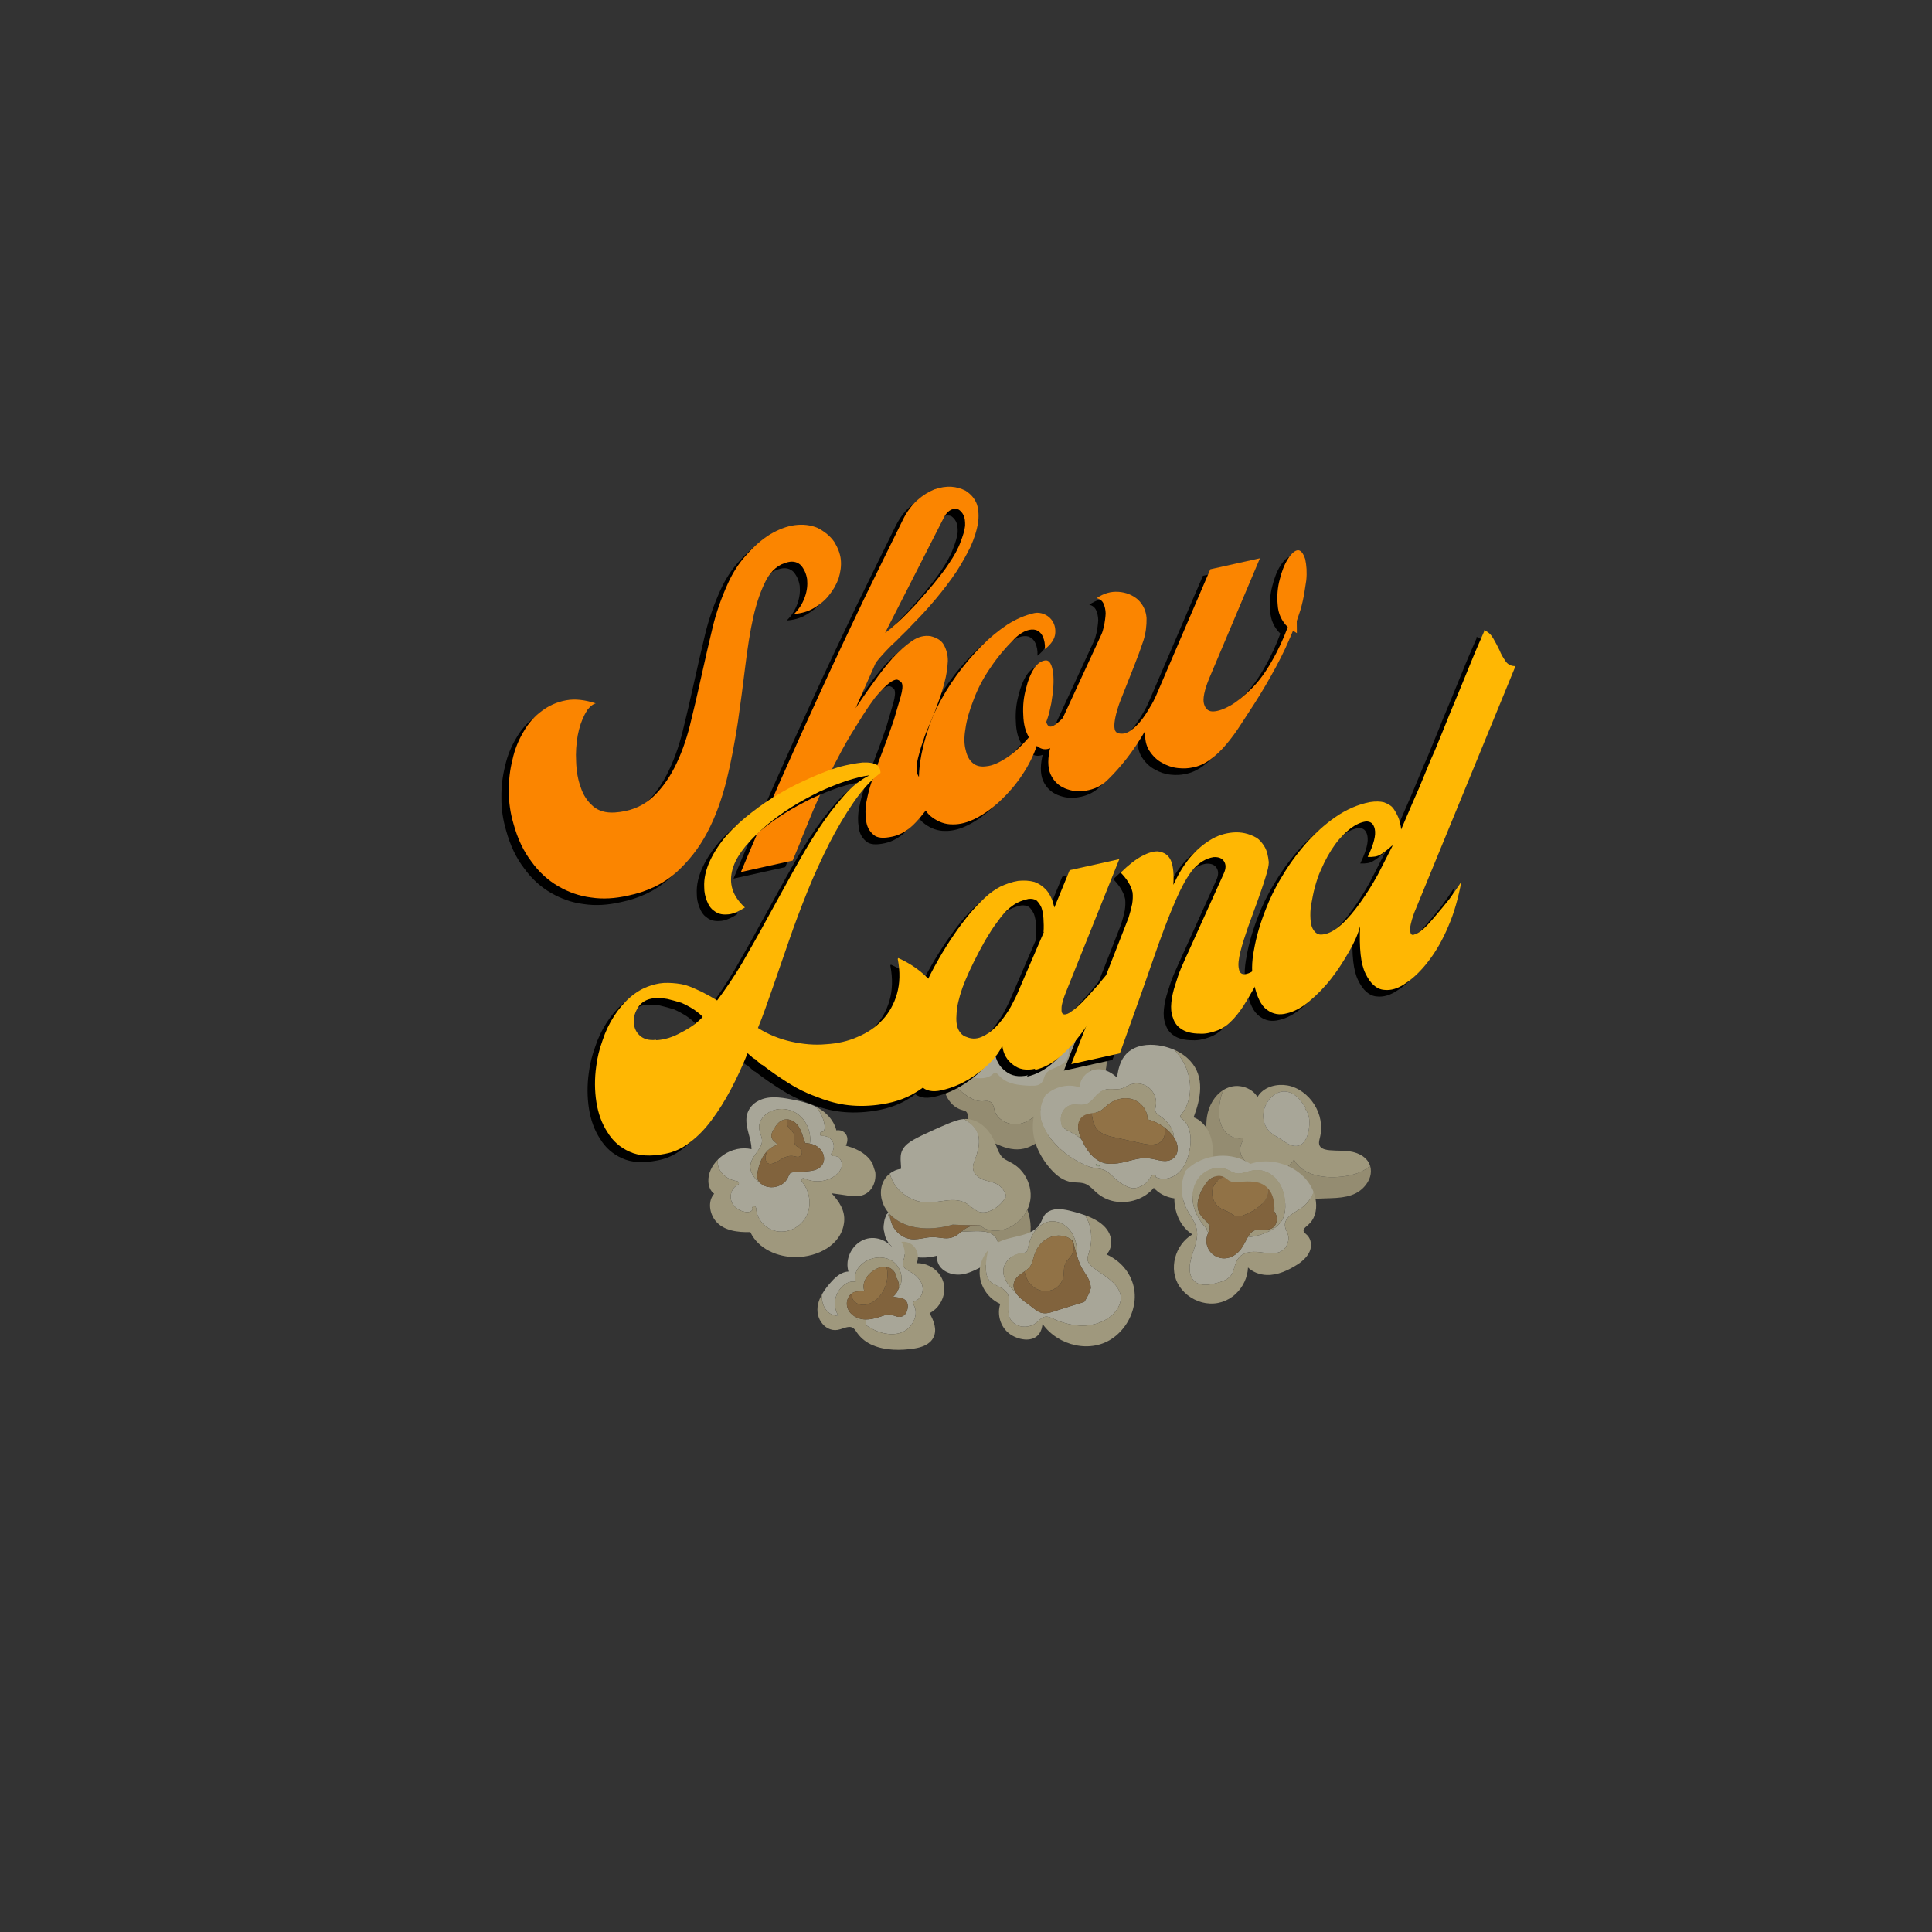 <svg xmlns="http://www.w3.org/2000/svg" xmlns:xlink="http://www.w3.org/1999/xlink" width="500" zoomAndPan="magnify" viewBox="0 0 375 375" height="500" preserveAspectRatio="xMidYMid meet" version="1.0"><rect x="0" y="0" width="375" height="375" fill="#333333" stroke="none"/><defs><filter x="0%" y="0%" width="100%" height="100%" id="id1"><feColorMatrix values="0 0 0 0 1 0 0 0 0 1 0 0 0 0 1 0 0 0 1 0" color-interpolation-filters="sRGB"/></filter><g/><mask id="id2"><g filter="url(#id1)"><rect x="-37.5" width="450" fill="#000000" y="-37.5" height="450" fill-opacity="0.577"/></g></mask><clipPath id="id3"><path d="M 96 12 L 129.25 12 L 129.25 35 L 96 35 Z M 96 12 " clip-rule="nonzero"/></clipPath><clipPath id="id4"><path d="M 46 0.844 L 75 0.844 L 75 20 L 46 20 Z M 46 0.844 " clip-rule="nonzero"/></clipPath><clipPath id="id5"><path d="M 46 0.844 L 78 0.844 L 78 25 L 46 25 Z M 46 0.844 " clip-rule="nonzero"/></clipPath><clipPath id="id6"><path d="M 0.25 15 L 33 15 L 33 46 L 0.25 46 Z M 0.25 15 " clip-rule="nonzero"/></clipPath><clipPath id="id7"><path d="M 21.621 42 L 46.332 42 L 46.332 63 L 21.621 63 Z M 21.621 42 " clip-rule="nonzero"/></clipPath><clipPath id="id8"><rect x="0" width="131" y="0" height="65"/></clipPath></defs><g mask="url(#id2)"><g transform="matrix(1, 0, 0, 1, 137, 199)"><g clip-path="url(#id8)"><g clip-path="url(#id3)"><path fill="#dacc9d" d="M 128.945 27.289 C 127.82 28.293 126.34 28.863 124.871 29.16 C 121.301 29.879 116.07 29.645 114.164 26.078 C 113.742 26.797 113.105 27.387 112.352 27.777 C 110.297 28.84 107.492 28.414 105.621 27.137 C 104.805 26.582 104.051 25.805 103.797 24.824 C 103.668 24.32 103.688 23.797 103.84 23.301 C 103.965 22.895 104.297 22.359 104.289 21.887 C 103.266 22.133 102.215 21.832 101.367 21.172 C 99.301 19.555 99.418 16.465 99.934 14.156 C 100.055 13.609 100.234 13.062 100.48 12.551 C 98.703 13.645 97.582 15.703 97.273 17.742 C 97.031 19.324 97.172 20.922 97.473 22.488 C 97.441 22.473 97.414 22.453 97.383 22.438 C 96.93 22.195 96.527 22.883 96.98 23.129 C 97.555 23.434 97.906 24 97.879 24.656 C 97.848 25.367 97.586 26.031 97.648 26.754 C 97.758 28.055 98.449 29.207 99.297 30.172 C 101.023 32.133 103.441 33.52 105.949 34.223 C 107.246 34.586 108.598 34.773 109.941 34.77 C 111.473 34.762 112.988 34.523 114.492 34.27 C 116.023 34.008 117.547 33.73 119.102 33.645 C 120.551 33.566 122.004 33.602 123.445 33.406 C 124.723 33.23 125.984 32.867 127.012 32.074 C 127.891 31.398 128.609 30.469 128.934 29.402 C 129.145 28.707 129.152 27.969 128.945 27.289 " fill-opacity="1" fill-rule="nonzero"/></g><path fill="#ede1b3" d="M 110.383 13.473 C 111.406 12.746 112.617 12.66 113.742 13.211 C 114.867 13.766 115.613 14.824 116.309 15.824 C 116.406 15.969 116.395 16.105 116.324 16.211 C 116.832 16.898 117.121 17.719 117.152 18.617 C 117.211 20.379 116.648 23.715 114.203 23.422 C 113.027 23.281 112.113 22.367 111.121 21.805 C 110.059 21.203 109.109 20.586 108.594 19.434 C 107.633 17.297 108.504 14.801 110.383 13.473 Z M 101.367 21.172 C 102.215 21.832 103.266 22.133 104.289 21.887 C 104.297 22.359 103.965 22.895 103.84 23.301 C 103.688 23.797 103.668 24.32 103.797 24.824 C 104.051 25.805 104.805 26.582 105.621 27.137 C 107.492 28.414 110.297 28.84 112.352 27.777 C 113.105 27.387 113.742 26.797 114.164 26.078 C 116.07 29.645 121.301 29.879 124.871 29.16 C 126.34 28.863 127.82 28.293 128.945 27.289 C 128.84 26.957 128.684 26.633 128.469 26.34 C 127.781 25.395 126.672 24.844 125.551 24.586 C 124.086 24.254 122.57 24.402 121.086 24.258 C 120.504 24.199 119.816 24.094 119.371 23.68 C 118.82 23.168 119.051 22.398 119.207 21.766 C 119.742 19.57 119.305 17.266 118.09 15.359 C 116.93 13.539 115.047 12.055 112.879 11.676 C 110.91 11.332 108.562 11.871 107.324 13.539 C 107.23 13.66 107.148 13.789 107.074 13.922 C 106.055 12.23 103.793 11.426 101.875 11.945 C 101.375 12.082 100.91 12.289 100.48 12.551 C 100.234 13.062 100.055 13.609 99.934 14.156 C 99.418 16.465 99.301 19.555 101.367 21.172 " fill-opacity="1" fill-rule="nonzero"/><path fill="#fefae1" d="M 111.121 21.805 C 112.113 22.367 113.027 23.281 114.203 23.422 C 116.648 23.715 117.211 20.379 117.152 18.617 C 117.121 17.719 116.832 16.898 116.324 16.211 C 116.395 16.105 116.406 15.969 116.309 15.824 C 115.613 14.824 114.867 13.766 113.742 13.211 C 112.617 12.66 111.406 12.746 110.383 13.473 C 108.504 14.801 107.633 17.297 108.594 19.434 C 109.109 20.586 110.059 21.203 111.121 21.805 " fill-opacity="1" fill-rule="nonzero"/><g clip-path="url(#id4)"><path fill="#ede1b3" d="M 48.516 11.855 C 49.391 12.781 50.43 13.641 51.57 14.223 C 52.152 14.52 52.793 14.734 53.449 14.758 C 54.035 14.781 54.684 14.559 55.223 14.875 C 55.68 15.145 55.84 15.656 55.945 16.137 C 56.059 16.641 56.219 17.098 56.523 17.52 C 57.121 18.352 58.078 18.883 59.062 19.109 C 61.367 19.633 63.555 18.219 64.91 16.457 C 65.621 15.527 66.02 14.277 66.945 13.531 C 67.887 12.773 69.117 12.812 70.262 12.793 C 71.441 12.77 72.484 12.516 73.348 11.672 C 74.133 10.902 74.648 9.84 74.762 8.75 C 75.02 6.219 73.438 3.875 71.531 2.367 C 70.793 1.785 70.012 1.309 69.195 0.922 C 68.312 0.852 67.426 0.844 66.562 0.953 C 65.051 1.145 63.59 1.816 62.707 3.098 C 62.52 3.367 62.371 3.668 62.262 3.977 C 62.133 4.348 62.168 4.746 62.055 5.109 C 61.836 5.797 60.781 5.117 60.426 4.895 C 57.879 3.27 54.492 1.969 51.477 2.996 C 49.934 3.523 48.766 4.633 47.887 5.973 C 47.43 6.668 47.035 7.418 46.734 8.199 C 46.746 8.34 46.762 8.48 46.785 8.621 C 46.992 9.871 47.652 10.949 48.516 11.855 " fill-opacity="1" fill-rule="nonzero"/></g><g clip-path="url(#id5)"><path fill="#dacc9d" d="M 77.809 6.578 C 77.742 5.035 77.074 3.641 75.824 2.707 C 74.672 1.848 73.223 1.477 71.824 1.254 C 70.969 1.117 70.082 0.988 69.195 0.922 C 70.012 1.309 70.793 1.785 71.531 2.367 C 73.438 3.875 75.02 6.219 74.762 8.75 C 74.648 9.84 74.133 10.902 73.348 11.672 C 72.484 12.516 71.441 12.77 70.262 12.793 C 69.117 12.812 67.887 12.773 66.945 13.531 C 66.02 14.277 65.621 15.527 64.91 16.457 C 63.555 18.219 61.367 19.633 59.062 19.109 C 58.078 18.883 57.121 18.352 56.523 17.52 C 56.219 17.098 56.059 16.641 55.945 16.137 C 55.84 15.656 55.68 15.145 55.223 14.875 C 54.684 14.559 54.035 14.781 53.449 14.758 C 52.793 14.734 52.152 14.52 51.57 14.223 C 50.43 13.641 49.391 12.781 48.516 11.855 C 47.652 10.949 46.992 9.871 46.785 8.621 C 46.762 8.48 46.746 8.34 46.734 8.199 C 46.414 9.031 46.207 9.902 46.156 10.793 C 46.07 12.32 46.531 13.844 47.527 15.016 C 48.008 15.578 48.613 16.027 49.297 16.309 C 49.621 16.441 49.977 16.5 50.297 16.637 C 50.715 16.812 50.812 17.176 50.867 17.59 C 50.965 18.316 51.062 18.977 51.461 19.613 C 51.84 20.215 52.363 20.699 52.93 21.121 C 54.238 22.098 55.82 22.852 57.336 23.449 C 58.945 24.082 60.703 24.359 62.371 23.762 C 63.852 23.23 65.078 22.23 66.395 21.398 C 67.734 20.551 69.172 20.129 70.691 19.727 C 72.117 19.348 73.57 18.926 74.73 17.977 C 76.02 16.922 76.766 15.223 77.16 13.641 C 77.426 12.586 77.469 11.469 77.137 10.465 C 77.543 9.207 77.867 7.898 77.809 6.578 " fill-opacity="1" fill-rule="nonzero"/></g><path fill="#fefae1" d="M 69.086 17.16 C 69.402 16.297 70.078 15.617 71.004 15.449 C 71.996 15.266 73.109 15.684 74.047 15.227 C 74.789 14.863 75.289 14.141 75.852 13.566 C 76.484 12.922 77.195 12.469 78.109 12.383 C 78.703 12.328 79.297 12.41 79.891 12.402 C 80.438 12.395 80.875 12.266 81.348 11.996 C 82.238 11.488 83.117 11.184 84.152 11.328 C 85.113 11.461 85.984 11.949 86.582 12.715 C 87.152 13.449 87.465 14.402 87.391 15.332 C 87.348 15.879 87.055 16.492 87.418 16.984 C 87.672 17.324 88.062 17.535 88.398 17.781 C 89.641 18.68 90.844 20.156 90.852 21.754 C 91.414 22.613 91.734 23.598 91.5 24.613 C 91.324 25.379 90.734 25.98 89.988 26.219 C 89.121 26.496 88.164 26.262 87.305 26.066 C 86.383 25.852 85.512 25.715 84.562 25.816 C 83.574 25.926 82.613 26.207 81.652 26.449 C 80.562 26.723 79.43 26.949 78.324 26.879 C 78.074 26.91 77.812 26.902 77.531 26.828 C 76.859 26.664 76.223 26.355 75.684 25.93 C 74.43 25.004 73.582 23.559 72.93 22.184 C 72.926 22.172 72.922 22.16 72.918 22.152 C 72.398 21.617 71.754 21.246 71.102 20.898 C 70.434 20.539 69.715 20.195 69.145 19.688 C 68.879 18.867 68.785 17.984 69.086 17.16 Z M 76.09 27.363 C 75.895 27.363 75.668 27.176 75.691 26.965 C 75.695 26.938 75.695 26.914 75.695 26.891 C 75.812 26.965 75.934 27.035 76.062 27.098 C 76.242 27.191 76.43 27.281 76.621 27.359 C 76.445 27.363 76.27 27.363 76.09 27.363 Z M 65.043 18.277 C 66.043 21.848 69.133 24.797 72.406 26.539 C 73.086 26.902 73.785 27.234 74.52 27.477 C 75.289 27.73 76.078 27.766 76.863 27.949 C 77.582 28.117 78.152 28.555 78.684 29.051 C 79.223 29.555 79.758 30.062 80.359 30.496 C 81.082 31.012 81.926 31.473 82.809 31.641 C 83.207 31.637 83.609 31.578 84.016 31.438 C 85.047 31.086 85.895 30.344 86.375 29.371 C 86.41 29.293 86.484 29.234 86.57 29.203 C 86.754 28.879 87.352 28.934 87.32 29.379 C 87.316 29.406 87.316 29.43 87.312 29.457 C 88.305 29.949 89.48 29.891 90.5 29.445 C 92.723 28.477 93.672 25.934 93.996 23.703 C 94.281 21.75 94.062 19.266 92.285 18.051 C 92.059 17.898 92.027 17.629 92.203 17.426 C 93.406 16.004 93.98 14.176 94.004 12.328 C 94.039 9.473 92.867 6.809 90.945 4.777 C 90.172 4.438 89.363 4.188 88.551 4.02 C 86.578 3.621 84.324 3.672 82.574 4.773 C 80.68 5.969 80.062 8.082 79.824 10.18 C 78.609 8.996 76.898 8.195 75.199 8.688 C 73.738 9.117 72.535 10.559 72.594 12.078 C 70.293 11.25 67.66 11.949 65.895 13.609 C 65.586 14.098 65.344 14.625 65.18 15.176 C 64.879 16.195 64.859 17.25 65.043 18.277 " fill-opacity="1" fill-rule="nonzero"/><path fill="#ede1b3" d="M 98.125 22.094 C 97.668 20.273 96.473 18.527 94.68 17.871 C 96.066 14.23 96.895 10.074 94.047 6.945 C 93.191 6.008 92.113 5.289 90.945 4.777 C 92.867 6.809 94.039 9.473 94.004 12.328 C 93.98 14.176 93.406 16.004 92.203 17.426 C 92.027 17.629 92.059 17.898 92.285 18.051 C 94.062 19.266 94.281 21.75 93.996 23.703 C 93.672 25.934 92.723 28.477 90.5 29.445 C 89.48 29.891 88.305 29.949 87.312 29.457 C 87.316 29.43 87.316 29.406 87.32 29.379 C 87.352 28.934 86.754 28.879 86.57 29.203 C 86.484 29.234 86.41 29.293 86.375 29.371 C 85.895 30.344 85.047 31.086 84.016 31.438 C 83.609 31.578 83.207 31.637 82.809 31.641 C 81.926 31.473 81.082 31.012 80.359 30.496 C 79.758 30.062 79.223 29.555 78.684 29.051 C 78.152 28.555 77.582 28.117 76.863 27.949 C 76.078 27.766 75.289 27.73 74.52 27.477 C 73.785 27.234 73.086 26.902 72.406 26.539 C 69.133 24.797 66.043 21.848 65.043 18.277 C 64.859 17.25 64.879 16.195 65.18 15.176 C 65.344 14.625 65.586 14.098 65.895 13.609 C 65.637 13.852 65.395 14.113 65.176 14.395 C 63.133 17.039 63.047 20.672 64.273 23.68 C 64.918 25.27 65.871 26.727 67.02 28.004 C 68.102 29.215 69.453 30.25 71.109 30.457 C 72.027 30.57 73.016 30.453 73.867 30.875 C 74.598 31.242 75.152 31.871 75.746 32.41 C 76.762 33.32 77.98 33.941 79.328 34.188 C 82.117 34.695 85.141 33.75 86.949 31.555 C 88.926 33.793 92.539 34.324 95.109 32.766 C 96.699 31.797 97.637 30.086 98.066 28.324 C 98.551 26.34 98.625 24.078 98.125 22.094 " fill-opacity="1" fill-rule="nonzero"/><path fill="#ede1b3" d="M 71.102 20.898 C 71.754 21.246 72.398 21.617 72.918 22.152 C 72.258 20.746 71.719 18.688 73.242 17.625 C 73.781 17.25 74.418 17.152 75.055 17.055 C 75.297 17.016 75.539 16.977 75.773 16.926 C 76.766 16.707 77.312 16.008 78.066 15.398 C 79.484 14.254 81.516 13.785 83.23 14.523 C 84.691 15.152 85.77 16.668 85.738 18.262 C 86.895 18.555 87.992 19.074 88.945 19.789 C 89.031 19.852 89.117 19.918 89.203 19.988 C 89.805 20.473 90.402 21.074 90.852 21.754 C 90.844 20.156 89.641 18.68 88.398 17.781 C 88.062 17.535 87.672 17.324 87.418 16.984 C 87.055 16.492 87.348 15.879 87.391 15.332 C 87.465 14.402 87.152 13.449 86.582 12.715 C 85.984 11.949 85.113 11.461 84.152 11.328 C 83.117 11.184 82.238 11.488 81.348 11.996 C 80.875 12.266 80.438 12.395 79.891 12.402 C 79.297 12.41 78.703 12.328 78.109 12.383 C 77.195 12.469 76.484 12.922 75.852 13.566 C 75.289 14.141 74.789 14.863 74.047 15.227 C 73.109 15.684 71.996 15.266 71.004 15.449 C 70.078 15.617 69.402 16.297 69.086 17.16 C 68.785 17.984 68.879 18.867 69.145 19.688 C 69.715 20.195 70.434 20.539 71.102 20.898 " fill-opacity="1" fill-rule="nonzero"/><path fill="#ede1b3" d="M 75.684 25.93 C 76.223 26.355 76.859 26.664 77.531 26.828 C 77.812 26.902 78.074 26.91 78.324 26.879 C 77.625 26.832 76.934 26.664 76.277 26.305 C 76.07 26.191 75.871 26.066 75.684 25.93 " fill-opacity="1" fill-rule="nonzero"/><path fill="#d5a053" d="M 75.93 20.164 C 76.855 21.281 78.34 21.547 79.684 21.84 C 81.305 22.195 82.926 22.559 84.547 22.91 C 85.852 23.191 87.656 23.516 88.625 22.305 C 89.148 21.652 89.078 20.789 89.203 19.988 C 89.117 19.918 89.031 19.852 88.945 19.789 C 87.992 19.074 86.895 18.555 85.738 18.262 C 85.77 16.668 84.691 15.152 83.23 14.523 C 81.516 13.785 79.484 14.254 78.066 15.398 C 77.312 16.008 76.766 16.707 75.773 16.926 C 75.539 16.977 75.297 17.016 75.055 17.055 C 75.051 17.074 75.047 17.098 75.047 17.121 C 74.934 18.191 75.234 19.332 75.93 20.164 " fill-opacity="1" fill-rule="nonzero"/><path fill="#b98543" d="M 89.203 19.988 C 89.078 20.789 89.148 21.652 88.625 22.305 C 87.656 23.516 85.852 23.191 84.547 22.91 C 82.926 22.559 81.305 22.195 79.684 21.84 C 78.34 21.547 76.855 21.281 75.93 20.164 C 75.234 19.332 74.934 18.191 75.047 17.121 C 75.047 17.098 75.051 17.074 75.055 17.055 C 74.418 17.152 73.781 17.25 73.242 17.625 C 71.719 18.688 72.258 20.746 72.918 22.152 C 72.922 22.16 72.926 22.172 72.93 22.184 C 73.582 23.559 74.43 25.004 75.684 25.93 C 75.871 26.066 76.07 26.191 76.277 26.305 C 76.934 26.664 77.625 26.832 78.324 26.879 C 79.43 26.949 80.562 26.723 81.652 26.449 C 82.613 26.207 83.574 25.926 84.562 25.816 C 85.512 25.715 86.383 25.852 87.305 26.066 C 88.164 26.262 89.121 26.496 89.988 26.219 C 90.734 25.98 91.324 25.379 91.5 24.613 C 91.734 23.598 91.414 22.613 90.852 21.754 C 90.402 21.074 89.805 20.473 89.203 19.988 " fill-opacity="1" fill-rule="nonzero"/><path fill="#d4e5b3" d="M 75.695 26.891 C 75.695 26.914 75.695 26.938 75.691 26.965 C 75.668 27.176 75.895 27.363 76.09 27.363 C 76.27 27.363 76.445 27.363 76.621 27.359 C 76.43 27.281 76.242 27.191 76.062 27.098 C 75.934 27.035 75.812 26.965 75.695 26.891 " fill-opacity="1" fill-rule="nonzero"/><path fill="#fefae1" d="M 96.406 28.859 C 97.613 27.855 99.324 27.391 100.848 27.871 C 101.727 28.148 102.418 28.793 103.383 28.77 C 104.32 28.75 105.207 28.348 106.121 28.18 C 107.812 27.871 109.473 28.5 110.633 29.75 C 111.855 31.062 112.371 32.867 112.465 34.621 C 112.512 35.523 112.445 36.461 112.105 37.309 C 111.785 38.113 111.23 38.742 110.539 39.254 C 109.078 40.332 107.207 40.914 105.422 41.129 C 105.34 41.141 105.262 41.148 105.18 41.156 C 104.727 41.949 104.375 42.789 103.809 43.516 C 102.645 45.008 100.758 45.77 98.977 44.844 C 98.145 44.41 97.535 43.637 97.285 42.734 C 97.051 41.879 97.184 41.105 97.492 40.324 C 97.488 40.254 97.484 40.184 97.484 40.113 C 97.406 40.059 97.34 39.988 97.293 39.895 C 97.207 39.73 97.203 39.566 97.254 39.422 C 97.176 39.41 97.098 39.371 97.027 39.297 C 95.688 37.805 94.664 35.984 94.488 33.961 C 94.324 32.113 94.945 30.078 96.406 28.859 Z M 93.648 36.246 C 94.496 37.652 95.426 38.941 95.367 40.664 C 95.309 42.363 94.523 43.891 94.133 45.516 C 93.84 46.746 93.723 48.293 94.539 49.359 C 95.492 50.609 97.223 50.488 98.594 50.172 C 99.961 49.859 101.633 49.426 102.254 48.023 C 102.547 47.359 102.656 46.633 102.941 45.965 C 103.211 45.34 103.641 44.809 104.242 44.477 C 105.531 43.762 107.051 43.977 108.441 44.164 C 109.949 44.367 111.66 44.434 112.594 43.008 C 112.941 42.473 113.125 41.848 113.102 41.207 C 113.07 40.449 112.574 39.855 112.438 39.129 C 112.18 37.75 113.379 36.855 114.418 36.227 C 114.984 35.883 115.559 35.566 116.062 35.129 C 116.562 34.691 116.996 34.184 117.352 33.625 C 117.598 33.238 117.809 32.832 117.984 32.41 C 117.469 31.031 116.578 29.816 115.449 28.867 C 112.938 26.766 109.359 25.875 106.176 26.758 C 106.012 26.801 105.855 26.852 105.699 26.906 C 103.906 25.734 101.766 25.188 99.602 25.344 C 97.164 25.52 94.734 26.523 93.062 28.336 C 92.617 29.367 92.375 30.488 92.367 31.645 C 92.359 33.273 92.805 34.852 93.648 36.246 " fill-opacity="1" fill-rule="nonzero"/><path fill="#ede1b3" d="M 116.852 38.809 C 117.172 38.531 117.453 38.219 117.684 37.863 C 118.609 36.461 118.637 34.633 118.195 33.059 C 118.137 32.84 118.062 32.621 117.984 32.41 C 117.809 32.832 117.598 33.238 117.352 33.625 C 116.996 34.184 116.562 34.691 116.062 35.129 C 115.559 35.566 114.984 35.883 114.418 36.227 C 113.379 36.855 112.18 37.75 112.438 39.129 C 112.574 39.855 113.07 40.449 113.102 41.207 C 113.125 41.848 112.941 42.473 112.594 43.008 C 111.66 44.434 109.949 44.367 108.441 44.164 C 107.051 43.977 105.531 43.762 104.242 44.477 C 103.641 44.809 103.211 45.34 102.941 45.965 C 102.656 46.633 102.547 47.359 102.254 48.023 C 101.633 49.426 99.961 49.859 98.594 50.172 C 97.223 50.488 95.492 50.609 94.539 49.359 C 93.723 48.293 93.84 46.746 94.133 45.516 C 94.523 43.891 95.309 42.363 95.367 40.664 C 95.426 38.941 94.496 37.652 93.648 36.246 C 92.805 34.852 92.359 33.273 92.367 31.645 C 92.375 30.488 92.617 29.367 93.062 28.336 C 93.051 28.348 93.039 28.359 93.027 28.371 C 91.434 30.117 90.73 32.469 91.008 34.805 C 91.285 37.113 92.461 39.336 94.43 40.602 C 91.066 42.586 89.715 47.383 91.945 50.703 C 93.098 52.414 95.008 53.625 97.051 53.941 C 99.18 54.273 101.27 53.617 102.84 52.152 C 104.273 50.82 105.152 48.957 105.238 47.023 C 106.191 47.938 107.527 48.422 108.852 48.473 C 110.996 48.555 113.102 47.547 114.867 46.418 C 116.406 45.434 117.91 43.793 117.344 41.816 C 117.234 41.43 117.035 41.078 116.762 40.781 C 116.504 40.5 115.934 40.195 116.023 39.75 C 116.098 39.359 116.574 39.055 116.852 38.809 " fill-opacity="1" fill-rule="nonzero"/><path fill="#ede1b3" d="M 97.027 39.297 C 97.098 39.371 97.176 39.41 97.254 39.422 C 97.203 39.566 97.207 39.73 97.293 39.895 C 97.34 39.988 97.406 40.059 97.484 40.113 C 97.484 40.184 97.488 40.254 97.492 40.324 C 97.539 40.207 97.586 40.094 97.641 39.977 C 97.844 39.531 97.902 39.133 97.648 38.699 C 97.445 38.352 97.141 38.066 96.855 37.785 C 96.215 37.145 95.656 36.473 95.508 35.551 C 95.344 34.555 95.59 33.547 95.977 32.629 C 96.352 31.73 96.852 30.793 97.566 30.117 C 98.254 29.473 99.223 29.074 100.168 29.309 C 100.336 29.348 100.488 29.414 100.629 29.496 C 100.906 29.652 101.148 29.867 101.41 30.066 C 101.828 30.387 102.305 30.434 102.816 30.422 C 104.672 30.375 106.77 29.996 108.422 31.086 C 108.703 31.27 108.945 31.484 109.156 31.723 C 110.168 32.855 110.414 34.508 110.352 36.016 C 110.352 36.059 110.344 36.094 110.332 36.129 C 110.438 36.27 110.531 36.422 110.605 36.586 C 110.957 37.367 110.918 38.371 110.336 39.035 C 109.566 39.91 108.375 39.652 107.352 39.656 C 106.309 39.656 105.707 40.246 105.211 41.105 C 105.199 41.121 105.191 41.137 105.18 41.156 C 105.262 41.148 105.34 41.141 105.422 41.129 C 107.207 40.914 109.078 40.332 110.539 39.254 C 111.23 38.742 111.785 38.113 112.105 37.309 C 112.445 36.461 112.512 35.523 112.465 34.621 C 112.371 32.867 111.855 31.062 110.633 29.75 C 109.473 28.5 107.812 27.871 106.121 28.18 C 105.207 28.348 104.32 28.75 103.383 28.77 C 102.418 28.793 101.727 28.148 100.848 27.871 C 99.324 27.391 97.613 27.855 96.406 28.859 C 94.945 30.078 94.324 32.113 94.488 33.961 C 94.664 35.984 95.688 37.805 97.027 39.297 " fill-opacity="1" fill-rule="nonzero"/><path fill="#d5a053" d="M 98.422 31.59 C 97.988 32.938 98.527 34.551 99.684 35.375 C 100.387 35.875 101.258 36.043 101.965 36.551 C 102.359 36.84 102.719 37.09 103.227 37.098 C 103.664 37.109 104.086 36.984 104.488 36.832 C 106.051 36.242 107.742 35.238 108.617 33.785 C 108.984 33.176 109.184 32.438 109.156 31.723 C 108.945 31.484 108.703 31.27 108.422 31.086 C 106.77 29.996 104.672 30.375 102.816 30.422 C 102.305 30.434 101.828 30.387 101.41 30.066 C 101.148 29.867 100.906 29.652 100.629 29.496 C 99.621 29.812 98.746 30.566 98.422 31.59 " fill-opacity="1" fill-rule="nonzero"/><path fill="#b98543" d="M 107.352 39.656 C 108.375 39.652 109.566 39.91 110.336 39.035 C 110.918 38.371 110.957 37.367 110.605 36.586 C 110.531 36.422 110.438 36.27 110.332 36.129 C 110.344 36.094 110.352 36.059 110.352 36.016 C 110.414 34.508 110.168 32.855 109.156 31.723 C 109.184 32.438 108.984 33.176 108.617 33.785 C 107.742 35.238 106.051 36.242 104.488 36.832 C 104.086 36.984 103.664 37.109 103.227 37.098 C 102.719 37.09 102.359 36.84 101.965 36.551 C 101.258 36.043 100.387 35.875 99.684 35.375 C 98.527 34.551 97.988 32.938 98.422 31.59 C 98.746 30.566 99.621 29.812 100.629 29.496 C 100.488 29.414 100.336 29.348 100.168 29.309 C 99.223 29.074 98.254 29.473 97.566 30.117 C 96.852 30.793 96.352 31.73 95.977 32.629 C 95.59 33.547 95.344 34.555 95.508 35.551 C 95.656 36.473 96.215 37.145 96.855 37.785 C 97.141 38.066 97.445 38.352 97.648 38.699 C 97.902 39.133 97.844 39.531 97.641 39.977 C 97.586 40.094 97.539 40.207 97.492 40.324 C 97.184 41.105 97.051 41.879 97.285 42.734 C 97.535 43.637 98.145 44.41 98.977 44.844 C 100.758 45.77 102.645 45.008 103.809 43.516 C 104.375 42.789 104.727 41.949 105.18 41.156 C 105.191 41.137 105.199 41.121 105.211 41.105 C 105.707 40.246 106.309 39.656 107.352 39.656 " fill-opacity="1" fill-rule="nonzero"/><path fill="#fefae1" d="M 56.234 45.594 C 56.191 45.527 56.152 45.461 56.121 45.391 C 56.062 45.277 56.016 45.16 55.98 45.035 C 55.902 44.762 55.898 44.469 55.957 44.195 C 55.977 44.117 55.996 44.039 56.027 43.965 C 56.176 43.566 56.477 43.246 56.617 42.848 C 56.875 42.109 56.461 41.316 55.922 40.816 C 55.23 40.184 54.234 40.02 53.332 39.98 C 52.348 39.941 51.359 40.008 50.379 40.039 C 50.117 40.047 49.852 40.055 49.59 40.066 C 49.461 40.172 49.332 40.277 49.203 40.383 C 49.168 40.41 49.133 40.438 49.098 40.465 C 48.492 40.934 47.855 41.262 47.066 41.332 C 46.168 41.414 45.281 41.184 44.391 41.125 C 42.645 41.012 40.965 41.887 39.227 41.387 C 39.148 41.363 39.07 41.34 38.992 41.312 C 38.977 41.305 38.957 41.301 38.941 41.293 C 38.863 41.266 38.789 41.238 38.719 41.207 C 38.703 41.203 38.691 41.195 38.68 41.191 C 38.613 41.164 38.551 41.133 38.488 41.102 C 38.473 41.094 38.457 41.086 38.438 41.078 C 38.371 41.043 38.305 41.008 38.238 40.973 C 38.219 40.961 38.195 40.949 38.176 40.938 C 38.121 40.906 38.07 40.871 38.016 40.836 C 38 40.828 37.984 40.816 37.969 40.809 C 37.906 40.77 37.848 40.727 37.789 40.684 C 37.766 40.668 37.742 40.648 37.719 40.633 C 37.668 40.594 37.617 40.555 37.566 40.516 C 37.539 40.492 37.516 40.473 37.488 40.449 C 37.449 40.418 37.41 40.383 37.375 40.352 C 37.348 40.328 37.324 40.305 37.301 40.281 C 37.25 40.238 37.203 40.191 37.156 40.145 C 37.133 40.117 37.109 40.094 37.086 40.066 C 37.055 40.035 37.023 40.004 36.996 39.969 C 36.613 39.543 36.305 39.051 36.094 38.516 C 35.965 38.191 35.875 37.855 35.82 37.516 C 35.668 37.355 35.52 37.191 35.383 37.023 C 35.43 36.84 35.48 36.66 35.539 36.48 C 35.492 36.43 35.449 36.379 35.406 36.328 C 35.324 36.43 35.25 36.535 35.18 36.645 C 35.07 36.703 34.992 36.809 34.992 36.969 C 34.75 37.441 34.613 37.961 34.578 38.484 C 34.445 39.086 34.484 39.699 34.664 40.266 C 34.676 40.363 34.691 40.453 34.707 40.535 C 34.805 41.121 35.07 41.684 35.418 42.164 C 37.016 44.363 40.023 45.215 42.637 45.086 C 43.383 45.051 44.117 44.934 44.828 44.742 C 44.871 44.906 44.859 45.105 44.871 45.266 C 44.953 46.41 45.637 47.316 46.645 47.84 C 47.676 48.379 48.895 48.531 50.031 48.301 C 51.539 47.996 52.883 47.18 54.262 46.535 C 54.953 46.211 55.664 45.988 56.387 45.801 C 56.332 45.734 56.281 45.664 56.234 45.594 " fill-opacity="1" fill-rule="nonzero"/><path fill="#dacc9d" d="M 60.934 37.852 C 59.699 39.047 58.016 39.848 56.281 39.883 C 55.301 39.906 54.234 39.633 53.457 39.027 C 52.723 38.875 52.023 38.82 51.266 39.051 C 50.609 39.25 50.102 39.645 49.59 40.066 C 49.852 40.055 50.117 40.047 50.379 40.039 C 51.359 40.008 52.348 39.941 53.332 39.98 C 54.234 40.02 55.23 40.184 55.922 40.816 C 56.461 41.316 56.875 42.109 56.617 42.848 C 56.477 43.246 56.176 43.566 56.027 43.965 C 55.996 44.039 55.977 44.117 55.957 44.195 C 55.898 44.469 55.902 44.762 55.98 45.035 C 56.016 45.16 56.062 45.277 56.121 45.391 C 56.152 45.461 56.191 45.527 56.234 45.594 C 56.281 45.664 56.332 45.734 56.387 45.801 C 57.176 45.598 57.973 45.434 58.777 45.227 C 60.117 44.883 61.363 44.293 62.277 43.242 C 62.359 43.047 62.434 42.852 62.5 42.66 C 63.281 40.449 63.219 37.984 62.406 35.801 C 62.043 36.562 61.543 37.258 60.934 37.852 " fill-opacity="1" fill-rule="nonzero"/><path fill="#dacc9d" d="M 35.539 36.48 C 35.48 36.66 35.43 36.84 35.383 37.023 C 35.52 37.191 35.668 37.355 35.82 37.516 C 35.777 37.254 35.754 36.988 35.754 36.723 C 35.68 36.645 35.609 36.562 35.539 36.48 " fill-opacity="1" fill-rule="nonzero"/><path fill="#b98543" d="M 53.168 38.848 C 51.434 38.793 49.68 38.797 47.934 38.699 C 47.367 38.859 46.789 39.004 46.207 39.117 C 42.672 39.812 38.332 39.445 35.754 36.723 C 35.754 36.988 35.777 37.254 35.82 37.516 C 35.875 37.855 35.965 38.191 36.094 38.516 C 36.305 39.051 36.613 39.543 36.996 39.969 C 37.023 40.004 37.055 40.035 37.086 40.066 C 37.109 40.094 37.133 40.117 37.156 40.145 C 37.203 40.191 37.25 40.238 37.301 40.281 C 37.324 40.305 37.348 40.328 37.375 40.352 C 37.41 40.383 37.449 40.418 37.488 40.449 C 37.516 40.473 37.539 40.492 37.566 40.516 C 37.617 40.555 37.668 40.594 37.719 40.633 C 37.742 40.648 37.766 40.668 37.789 40.684 C 37.848 40.727 37.906 40.77 37.969 40.809 C 37.984 40.816 38 40.828 38.016 40.836 C 38.07 40.871 38.121 40.906 38.176 40.938 C 38.195 40.949 38.219 40.961 38.238 40.973 C 38.305 41.008 38.371 41.043 38.438 41.078 C 38.457 41.086 38.473 41.094 38.488 41.102 C 38.551 41.133 38.613 41.164 38.68 41.191 C 38.691 41.195 38.703 41.203 38.719 41.207 C 38.789 41.238 38.863 41.266 38.941 41.293 C 38.957 41.301 38.977 41.305 38.992 41.312 C 39.07 41.34 39.148 41.363 39.227 41.387 C 40.965 41.887 42.645 41.012 44.391 41.125 C 45.281 41.184 46.168 41.414 47.066 41.332 C 47.855 41.262 48.492 40.934 49.098 40.465 C 49.133 40.438 49.168 40.41 49.203 40.383 C 49.332 40.277 49.461 40.172 49.59 40.066 C 50.102 39.645 50.609 39.25 51.266 39.051 C 52.023 38.82 52.723 38.875 53.457 39.027 C 53.387 38.973 53.316 38.914 53.25 38.852 C 53.223 38.852 53.195 38.852 53.168 38.848 " fill-opacity="1" fill-rule="nonzero"/><path fill="#fefae1" d="M 41.094 34.125 C 42.672 34.574 44.203 34.371 45.797 34.133 C 47.402 33.891 49.113 33.703 50.57 34.578 C 51.219 34.965 51.754 35.508 52.395 35.906 C 53.141 36.371 53.949 36.434 54.785 36.176 C 56.301 35.707 57.516 34.578 58.305 33.199 C 58.09 32.398 57.629 31.664 56.984 31.148 C 56.035 30.387 54.77 30.359 53.68 29.902 C 52.785 29.523 51.938 28.789 51.855 27.766 C 51.801 27.137 52.07 26.547 52.285 25.973 C 52.504 25.375 52.699 24.77 52.836 24.148 C 53.098 22.977 53.152 21.691 52.602 20.59 C 52.125 19.641 51.309 18.941 50.418 18.391 C 50.316 18.328 50.211 18.266 50.105 18.203 C 50.055 18.207 50.004 18.211 49.953 18.219 C 48.852 18.336 47.828 18.762 46.812 19.188 C 45.762 19.625 44.723 20.082 43.688 20.562 C 42.559 21.082 41.414 21.602 40.332 22.215 C 39.516 22.676 38.707 23.254 38.23 24.074 C 37.609 25.141 37.844 26.293 37.887 27.457 C 37.895 27.582 37.891 27.723 37.879 27.871 C 37.09 27.969 36.336 28.293 35.711 28.785 C 36.016 29.918 36.582 30.98 37.406 31.867 C 38.402 32.938 39.688 33.723 41.094 34.125 " fill-opacity="1" fill-rule="nonzero"/><path fill="#ede1b3" d="M 35.754 36.723 C 38.332 39.445 42.672 39.812 46.207 39.117 C 46.789 39.004 47.367 38.859 47.934 38.699 C 49.68 38.797 51.434 38.793 53.168 38.848 C 53.195 38.852 53.223 38.852 53.25 38.852 C 53.316 38.914 53.387 38.973 53.457 39.027 C 54.234 39.633 55.301 39.906 56.281 39.883 C 58.016 39.848 59.699 39.047 60.934 37.852 C 61.543 37.258 62.043 36.562 62.406 35.801 C 62.77 35.039 62.992 34.211 63.043 33.355 C 63.141 31.625 62.543 29.875 61.477 28.516 C 60.941 27.836 60.281 27.246 59.527 26.816 C 58.641 26.309 57.738 26.031 57.16 25.129 C 56.668 24.355 56.414 23.469 56.062 22.629 C 55.715 21.801 55.258 21.031 54.68 20.348 C 53.543 18.996 51.902 18.066 50.105 18.203 C 50.211 18.266 50.316 18.328 50.418 18.391 C 51.309 18.941 52.125 19.641 52.602 20.59 C 53.152 21.691 53.098 22.977 52.836 24.148 C 52.699 24.77 52.504 25.375 52.285 25.973 C 52.07 26.547 51.801 27.137 51.855 27.766 C 51.938 28.789 52.785 29.523 53.68 29.902 C 54.77 30.359 56.035 30.387 56.984 31.148 C 57.629 31.664 58.09 32.398 58.305 33.199 C 57.516 34.578 56.301 35.707 54.785 36.176 C 53.949 36.434 53.141 36.371 52.395 35.906 C 51.754 35.508 51.219 34.965 50.57 34.578 C 49.113 33.703 47.402 33.891 45.797 34.133 C 44.203 34.371 42.672 34.574 41.094 34.125 C 39.688 33.723 38.402 32.938 37.406 31.867 C 36.582 30.98 36.016 29.918 35.711 28.785 C 35.223 29.168 34.812 29.656 34.52 30.215 C 33.609 31.965 33.914 34.168 34.992 35.77 C 35.125 35.965 35.262 36.152 35.406 36.328 C 35.449 36.379 35.492 36.43 35.539 36.48 C 35.609 36.562 35.68 36.645 35.754 36.723 " fill-opacity="1" fill-rule="nonzero"/><path fill="#fefae1" d="M 68.809 2.32 C 67.969 1.941 66.984 1.93 66.145 2.309 C 65.32 2.68 64.805 3.422 64.422 4.207 C 64.055 4.949 63.789 5.82 63.207 6.43 C 62.402 7.281 61.223 7.043 60.293 6.527 C 59.32 5.988 58.52 5.172 57.488 4.719 C 57.078 4.539 56.648 4.434 56.219 4.387 C 54.672 3.68 52.848 3.715 51.336 4.625 C 50.484 5.141 49.73 5.914 49.32 6.828 C 48.918 7.723 48.871 8.852 49.727 9.5 C 50.496 10.078 51.715 10.176 52.645 10.258 C 53.633 10.348 54.699 10.254 55.52 9.648 C 55.691 9.52 55.871 9.277 56.07 9.207 C 56.332 9.113 56.551 9.395 56.715 9.57 C 57.055 9.938 57.387 10.273 57.805 10.555 C 58.617 11.098 59.582 11.379 60.539 11.531 C 61.547 11.688 62.594 11.762 63.613 11.734 C 64.098 11.723 64.602 11.641 64.992 11.324 C 65.387 11.004 65.543 10.531 65.691 10.062 C 65.836 9.613 66.035 9.242 66.414 8.957 C 66.766 8.691 67.18 8.516 67.578 8.344 C 68.398 7.988 69.27 7.652 69.836 6.926 C 70.98 5.461 70.539 3.109 68.809 2.32 " fill-opacity="1" fill-rule="nonzero"/><path fill="#fefae1" d="M 8.672 27.031 C 8.867 25.801 9.805 24.895 10.43 23.871 C 10.766 23.32 10.992 22.727 10.883 22.07 C 10.758 21.305 10.367 20.609 10.348 19.82 C 10.309 18.375 11.473 17.18 12.73 16.648 C 14.039 16.094 15.555 16.125 16.855 16.676 C 18.168 17.234 19.176 18.328 19.73 19.625 C 20.137 20.582 20.41 21.871 20.195 22.977 C 21.047 23.145 21.828 23.52 22.395 24.281 C 23.352 25.559 23.07 27.289 21.547 27.953 C 20.879 28.246 20.141 28.316 19.418 28.375 C 18.902 28.414 18.383 28.453 17.867 28.492 C 17.457 28.527 16.957 28.488 16.566 28.617 C 16.203 28.734 16.094 29.215 15.949 29.527 C 15.82 29.809 15.652 30.066 15.445 30.297 C 15.035 30.754 14.488 31.078 13.91 31.266 C 12.832 31.613 11.523 31.465 10.656 30.707 C 9.477 29.867 8.434 28.531 8.672 27.031 Z M 2.34 27.043 C 2.625 28.785 4.324 30.023 6.008 30.238 C 6.355 30.285 6.613 30.789 6.211 30.984 C 4.82 31.652 4.438 33.492 5.254 34.75 C 5.691 35.422 6.414 35.898 7.18 36.121 C 7.547 36.227 7.973 36.316 8.355 36.242 C 8.48 36.219 8.871 36.09 8.988 35.914 C 8.973 35.793 8.961 35.668 8.953 35.543 C 8.934 35.16 9.531 34.984 9.699 35.34 C 9.805 35.566 9.832 35.773 9.801 35.961 C 10 37.258 10.785 38.438 11.863 39.191 C 14.125 40.766 17.125 40.098 18.855 38.059 C 20.711 35.871 20.438 32.5 18.664 30.355 C 18.371 30.004 18.73 29.531 19.148 29.73 C 20.957 30.59 23.188 30.449 24.867 29.352 C 25.637 28.848 26.379 28.031 26.414 27.066 C 26.449 26.266 25.758 25.266 24.863 25.402 C 24.559 25.449 24.184 25.133 24.41 24.816 C 24.898 24.133 25 23.219 24.562 22.48 C 24.145 21.777 23.34 21.422 22.539 21.48 C 22.02 21.5 22.031 20.719 22.539 20.68 C 23.34 20.652 23.027 19.125 22.914 18.695 C 22.68 17.789 22.246 16.945 21.684 16.199 C 21.586 16.07 21.484 15.945 21.383 15.824 C 20.137 15.191 18.758 14.812 17.387 14.539 C 15.324 14.133 12.988 13.629 10.941 14.34 C 9.207 14.938 7.953 16.328 7.875 18.199 C 7.793 20.203 8.844 22.059 8.871 24.047 C 7 23.617 4.984 24.086 3.414 25.172 C 3.043 25.43 2.688 25.723 2.359 26.055 C 2.297 26.383 2.285 26.719 2.34 27.043 " fill-opacity="1" fill-rule="nonzero"/><g clip-path="url(#id6)"><path fill="#ede1b3" d="M 32.891 28.48 C 32.699 27.949 32.527 27.41 32.371 26.867 C 32.027 26.223 31.535 25.652 30.969 25.184 C 29.871 24.281 28.547 23.723 27.176 23.383 C 27.605 22.539 27.652 21.465 26.883 20.793 C 26.461 20.43 25.871 20.293 25.344 20.402 C 25 19.027 24.145 17.805 23.043 16.898 C 22.527 16.473 21.969 16.121 21.383 15.824 C 21.484 15.945 21.586 16.07 21.684 16.199 C 22.246 16.945 22.68 17.789 22.914 18.695 C 23.027 19.125 23.34 20.652 22.539 20.68 C 22.031 20.719 22.02 21.5 22.539 21.48 C 23.34 21.422 24.145 21.777 24.562 22.48 C 25 23.219 24.898 24.133 24.41 24.816 C 24.184 25.133 24.559 25.449 24.863 25.402 C 25.758 25.266 26.449 26.266 26.414 27.066 C 26.379 28.031 25.637 28.848 24.867 29.352 C 23.188 30.449 20.957 30.59 19.148 29.73 C 18.73 29.531 18.371 30.004 18.664 30.355 C 20.438 32.5 20.711 35.871 18.855 38.059 C 17.125 40.098 14.125 40.766 11.863 39.191 C 10.785 38.438 10 37.258 9.801 35.961 C 9.832 35.773 9.805 35.566 9.699 35.34 C 9.531 34.984 8.934 35.16 8.953 35.543 C 8.961 35.668 8.973 35.793 8.988 35.914 C 8.871 36.09 8.48 36.219 8.355 36.242 C 7.973 36.316 7.547 36.227 7.18 36.121 C 6.414 35.898 5.691 35.422 5.254 34.75 C 4.438 33.492 4.82 31.652 6.211 30.984 C 6.613 30.789 6.355 30.285 6.008 30.238 C 4.324 30.023 2.625 28.785 2.34 27.043 C 2.285 26.719 2.297 26.383 2.359 26.055 C 1.219 27.195 0.414 28.73 0.496 30.348 C 0.543 31.266 0.883 32.18 1.617 32.703 C 0.332 34.16 0.715 36.539 1.891 37.98 C 3.473 39.922 6.281 40.215 8.637 40.148 C 10.203 43.469 13.992 45.035 17.539 45.008 C 21.672 44.973 26.445 42.652 26.852 38.094 C 27.051 35.902 25.828 34.148 24.414 32.617 L 26.055 32.84 C 26.953 32.965 27.855 33.125 28.762 33.184 C 30.121 33.266 31.359 32.836 32.152 31.699 C 32.801 30.777 33.027 29.586 32.891 28.48 " fill-opacity="1" fill-rule="nonzero"/></g><path fill="#ede1b3" d="M 10.656 30.707 C 10.57 30.637 10.492 30.562 10.418 30.48 C 9.848 29.84 9.941 29.086 10.09 28.305 C 10.227 27.57 10.445 26.859 10.75 26.18 C 11.047 25.523 11.441 24.898 11.949 24.383 C 11.984 24.348 12.02 24.316 12.055 24.281 C 12.281 24.066 12.531 23.867 12.793 23.699 C 13.066 23.527 13.398 23.434 13.656 23.25 C 13.945 23.043 13.652 22.859 13.465 22.695 C 13.254 22.508 13.031 22.324 12.887 22.082 C 12.469 21.383 12.926 20.625 13.289 20.016 C 13.652 19.406 14.105 18.789 14.766 18.477 C 15.09 18.32 15.438 18.258 15.777 18.273 C 16.156 18.289 16.535 18.402 16.879 18.594 C 18.438 19.469 18.688 21.312 19.273 22.832 C 19.281 22.844 19.285 22.859 19.289 22.871 C 19.594 22.887 19.898 22.922 20.195 22.977 C 20.41 21.871 20.137 20.582 19.73 19.625 C 19.176 18.328 18.168 17.234 16.855 16.676 C 15.555 16.125 14.039 16.094 12.73 16.648 C 11.473 17.18 10.309 18.375 10.348 19.82 C 10.367 20.609 10.758 21.305 10.883 22.07 C 10.992 22.727 10.766 23.32 10.43 23.871 C 9.805 24.895 8.867 25.801 8.672 27.031 C 8.434 28.531 9.477 29.867 10.656 30.707 " fill-opacity="1" fill-rule="nonzero"/><path fill="#d5a053" d="M 11.668 26.293 C 12.078 27.301 13.09 26.887 13.816 26.48 C 14.48 26.109 15.125 25.648 15.875 25.453 C 16.258 25.352 16.652 25.336 17.043 25.402 C 17.383 25.457 17.801 25.641 18.141 25.504 C 18.645 25.305 18.844 24.547 18.469 24.152 C 17.961 23.625 17.266 23.461 17.148 22.637 C 17.09 22.219 17.234 21.812 17.191 21.395 C 17.156 21.062 16.949 20.828 16.723 20.598 C 16.223 20.09 15.762 19.629 15.738 18.875 C 15.73 18.672 15.754 18.473 15.777 18.273 C 15.438 18.258 15.09 18.32 14.766 18.477 C 14.105 18.789 13.652 19.406 13.289 20.016 C 12.926 20.625 12.469 21.383 12.887 22.082 C 13.031 22.324 13.254 22.508 13.465 22.695 C 13.652 22.859 13.945 23.043 13.656 23.25 C 13.398 23.434 13.066 23.527 12.793 23.699 C 12.531 23.867 12.281 24.066 12.055 24.281 C 11.688 24.902 11.391 25.605 11.668 26.293 " fill-opacity="1" fill-rule="nonzero"/><path fill="#b98543" d="M 19.273 22.832 C 18.688 21.312 18.438 19.469 16.879 18.594 C 16.535 18.402 16.156 18.289 15.777 18.273 C 15.754 18.473 15.73 18.672 15.738 18.875 C 15.762 19.629 16.223 20.09 16.723 20.598 C 16.949 20.828 17.156 21.062 17.191 21.395 C 17.234 21.812 17.09 22.219 17.148 22.637 C 17.266 23.461 17.961 23.625 18.469 24.152 C 18.844 24.547 18.645 25.305 18.141 25.504 C 17.801 25.641 17.383 25.457 17.043 25.402 C 16.652 25.336 16.258 25.352 15.875 25.453 C 15.125 25.648 14.48 26.109 13.816 26.48 C 13.09 26.887 12.078 27.301 11.668 26.293 C 11.391 25.605 11.688 24.902 12.055 24.281 C 12.02 24.316 11.984 24.348 11.949 24.383 C 11.441 24.898 11.047 25.523 10.75 26.18 C 10.445 26.859 10.227 27.57 10.09 28.305 C 9.941 29.086 9.848 29.84 10.418 30.48 C 10.492 30.562 10.57 30.637 10.656 30.707 C 11.523 31.465 12.832 31.613 13.91 31.266 C 14.488 31.078 15.035 30.754 15.445 30.297 C 15.652 30.066 15.82 29.809 15.949 29.527 C 16.094 29.215 16.203 28.734 16.566 28.617 C 16.957 28.488 17.457 28.527 17.867 28.492 C 18.383 28.453 18.902 28.414 19.418 28.375 C 20.141 28.316 20.879 28.246 21.547 27.953 C 23.07 27.289 23.352 25.559 22.395 24.281 C 21.828 23.52 21.047 23.145 20.195 22.977 C 19.898 22.922 19.594 22.887 19.289 22.871 C 19.285 22.859 19.281 22.844 19.273 22.832 " fill-opacity="1" fill-rule="nonzero"/><path fill="#fefae1" d="M 58.164 46.219 C 58.863 45.023 60.195 44.32 61.551 44.184 C 62.008 44.141 62.297 44.086 62.43 43.605 C 62.535 43.211 62.613 42.812 62.727 42.418 C 62.961 41.625 63.273 40.832 63.738 40.145 C 64.559 38.934 65.898 37.984 67.414 38.047 C 68.961 38.109 70.328 39.086 71.098 40.387 C 71.859 41.676 72.117 43.172 72.008 44.66 C 72.02 44.695 72.031 44.734 72.043 44.77 C 72.227 45.363 72.43 45.957 72.688 46.523 C 72.973 47.16 73.355 47.738 73.73 48.324 C 74.074 48.859 74.398 49.406 74.574 50.023 C 74.664 50.355 74.711 50.691 74.719 51.031 C 74.48 51.957 74.008 52.82 73.488 53.648 C 72.832 53.949 72.086 54.113 71.418 54.324 C 70.371 54.652 69.328 54.98 68.281 55.309 C 67.375 55.594 66.395 56.016 65.426 55.879 C 64.504 55.75 63.762 55.031 63.043 54.496 C 62.285 53.93 61.477 53.395 60.809 52.715 C 60.559 52.461 60.324 52.176 60.137 51.867 C 59.746 51.496 59.375 51.109 59.023 50.703 C 57.945 49.445 57.25 47.773 58.164 46.219 Z M 54.383 47.602 C 54.418 48.16 54.527 48.734 54.809 49.223 C 55.082 49.695 55.5 50.012 55.969 50.273 C 56.816 50.746 57.797 51.07 58.398 51.879 C 59.156 52.895 58.836 54.125 58.746 55.281 C 58.648 56.508 59.137 57.52 60.242 58.117 C 61.266 58.668 62.562 58.625 63.594 58.105 C 64.57 57.609 65.242 56.266 66.496 56.602 C 67.145 56.773 67.754 57.141 68.383 57.375 C 69.047 57.625 69.73 57.832 70.422 57.992 C 71.742 58.293 73.129 58.406 74.477 58.215 C 76.812 57.879 79.336 56.566 80.27 54.281 C 81.367 51.602 79.008 49.676 77.02 48.34 C 76.492 47.984 75.969 47.633 75.469 47.242 C 75.008 46.883 74.465 46.48 74.215 45.934 C 73.938 45.324 74.18 44.707 74.367 44.109 C 74.527 43.598 74.648 43.07 74.723 42.539 C 74.988 40.617 74.684 38.492 73.578 36.859 C 72.941 36.629 72.293 36.438 71.656 36.262 C 70.238 35.879 68.535 35.414 67.082 35.898 C 66.422 36.121 65.883 36.547 65.555 37.16 C 65.168 37.879 64.973 38.609 64.375 39.199 C 63.27 40.285 61.699 40.688 60.234 41.027 C 58.625 41.402 56.992 41.773 55.668 42.82 C 55.359 43.066 55.07 43.344 54.812 43.645 C 54.758 43.844 54.711 44.043 54.668 44.246 C 54.438 45.332 54.312 46.492 54.383 47.602 " fill-opacity="1" fill-rule="nonzero"/><path fill="#ede1b3" d="M 80.055 45.91 C 79.363 45.336 78.594 44.855 77.777 44.484 C 78.527 43.719 78.797 42.609 78.645 41.535 C 78.441 40.086 77.457 38.953 76.27 38.164 C 75.445 37.617 74.527 37.199 73.578 36.859 C 74.684 38.492 74.988 40.617 74.723 42.539 C 74.648 43.07 74.527 43.598 74.367 44.109 C 74.18 44.707 73.938 45.324 74.215 45.934 C 74.465 46.48 75.008 46.883 75.469 47.242 C 75.969 47.633 76.492 47.984 77.02 48.34 C 79.008 49.676 81.367 51.602 80.27 54.281 C 79.336 56.566 76.812 57.879 74.477 58.215 C 73.129 58.406 71.742 58.293 70.422 57.992 C 69.73 57.832 69.047 57.625 68.383 57.375 C 67.754 57.141 67.145 56.773 66.496 56.602 C 65.242 56.266 64.57 57.609 63.594 58.105 C 62.562 58.625 61.266 58.668 60.242 58.117 C 59.137 57.52 58.648 56.508 58.746 55.281 C 58.836 54.125 59.156 52.895 58.398 51.879 C 57.797 51.07 56.816 50.746 55.969 50.273 C 55.5 50.012 55.082 49.695 54.809 49.223 C 54.527 48.734 54.418 48.16 54.383 47.602 C 54.312 46.492 54.438 45.332 54.668 44.246 C 54.711 44.043 54.758 43.844 54.812 43.645 C 54.109 44.449 53.598 45.426 53.336 46.453 C 52.543 49.566 54.262 52.805 57.145 54.094 C 56.492 56.129 57.148 58.48 58.852 59.816 C 60.398 61.031 63.43 61.742 64.75 59.828 C 65.125 59.281 65.289 58.629 65.352 57.961 C 68.355 62.246 74.848 63.844 79.203 60.582 C 81.496 58.867 82.992 56.176 83.23 53.328 C 83.469 50.477 82.25 47.734 80.055 45.91 " fill-opacity="1" fill-rule="nonzero"/><path fill="#ede1b3" d="M 60.137 51.867 C 59.906 51.484 59.75 51.059 59.734 50.602 C 59.707 49.898 60.043 49.258 60.543 48.777 C 60.938 48.395 61.406 48.098 61.859 47.789 C 61.945 47.73 62.035 47.668 62.121 47.609 C 62.801 47.117 63.207 46.57 63.434 45.758 C 63.672 44.902 63.871 44.07 64.34 43.301 C 64.773 42.586 65.363 41.961 66.074 41.516 C 67.453 40.648 69.375 40.543 70.75 41.48 C 70.812 41.52 70.871 41.566 70.93 41.613 C 71.062 41.715 71.184 41.824 71.297 41.941 C 71.5 42.855 71.734 43.766 72.008 44.66 C 72.117 43.172 71.859 41.676 71.098 40.387 C 70.328 39.086 68.961 38.109 67.414 38.047 C 65.898 37.984 64.559 38.934 63.738 40.145 C 63.273 40.832 62.961 41.625 62.727 42.418 C 62.613 42.812 62.535 43.211 62.43 43.605 C 62.297 44.086 62.008 44.141 61.551 44.184 C 60.195 44.32 58.863 45.023 58.164 46.219 C 57.25 47.773 57.945 49.445 59.023 50.703 C 59.375 51.109 59.746 51.496 60.137 51.867 " fill-opacity="1" fill-rule="nonzero"/><path fill="#d5a053" d="M 65.004 51.48 C 66.57 51.883 68.23 51.238 69.043 49.828 C 69.492 49.059 69.453 48.266 69.52 47.406 C 69.559 46.938 69.645 46.477 69.875 46.062 C 70.055 45.734 70.32 45.453 70.57 45.176 C 71.16 44.52 71.52 43.77 71.426 42.867 C 71.375 42.387 71.176 41.988 70.93 41.613 C 70.871 41.566 70.812 41.52 70.75 41.48 C 69.375 40.543 67.453 40.648 66.074 41.516 C 65.363 41.961 64.773 42.586 64.34 43.301 C 63.871 44.07 63.672 44.902 63.434 45.758 C 63.207 46.57 62.801 47.117 62.121 47.609 C 62.035 47.668 61.945 47.73 61.859 47.789 C 61.871 47.867 61.887 47.945 61.902 48.027 C 62.262 49.656 63.336 51.051 65.004 51.48 " fill-opacity="1" fill-rule="nonzero"/><path fill="#b98543" d="M 70.93 41.613 C 71.176 41.988 71.375 42.387 71.426 42.867 C 71.52 43.77 71.16 44.52 70.57 45.176 C 70.32 45.453 70.055 45.734 69.875 46.062 C 69.645 46.477 69.559 46.938 69.52 47.406 C 69.453 48.266 69.492 49.059 69.043 49.828 C 68.23 51.238 66.57 51.883 65.004 51.48 C 63.336 51.051 62.262 49.656 61.902 48.027 C 61.887 47.945 61.871 47.867 61.859 47.789 C 61.406 48.098 60.938 48.395 60.543 48.777 C 60.043 49.258 59.707 49.898 59.734 50.602 C 59.75 51.059 59.906 51.484 60.137 51.867 C 60.324 52.176 60.559 52.461 60.809 52.715 C 61.477 53.395 62.285 53.93 63.043 54.496 C 63.762 55.031 64.504 55.75 65.426 55.879 C 66.395 56.016 67.375 55.594 68.281 55.309 C 69.328 54.98 70.371 54.652 71.418 54.324 C 72.086 54.113 72.832 53.949 73.488 53.648 C 74.008 52.82 74.48 51.957 74.719 51.031 C 74.711 50.691 74.664 50.355 74.574 50.023 C 74.398 49.406 74.074 48.859 73.73 48.324 C 73.355 47.738 72.973 47.16 72.688 46.523 C 72.43 45.957 72.227 45.363 72.043 44.77 C 72.031 44.734 72.02 44.695 72.008 44.66 C 71.734 43.766 71.5 42.855 71.297 41.941 C 71.184 41.824 71.062 41.715 70.93 41.613 " fill-opacity="1" fill-rule="nonzero"/><path fill="#fefae1" d="M 29.387 57.145 C 29.426 57.16 29.461 57.18 29.5 57.199 C 29.5 57.18 29.496 57.164 29.492 57.145 C 29.457 57.145 29.422 57.145 29.387 57.145 " fill-opacity="1" fill-rule="nonzero"/><path fill="#fefae1" d="M 22.57 53.348 C 22.695 54.242 23.102 55.125 23.793 55.719 C 24.363 56.207 25.055 56.375 25.77 56.457 C 25.082 55.387 24.867 54.055 25.234 52.762 C 25.699 51.145 27.309 49.441 29.078 49.789 C 29.062 49.605 29.02 49.422 28.992 49.238 C 28.961 48.992 28.961 48.758 28.996 48.512 C 29.074 47.992 29.305 47.508 29.617 47.086 C 30.207 46.297 31.043 45.727 31.965 45.387 C 33.516 44.82 35.402 44.992 36.66 46.121 C 37.781 47.133 38.297 48.863 37.828 50.305 C 37.723 50.629 37.574 50.914 37.391 51.176 C 37.219 51.758 36.824 52.25 36.367 52.676 C 37.047 52.883 37.836 52.781 38.473 53.168 C 39.324 53.684 39.328 54.695 39.004 55.543 C 38.727 56.27 38.102 56.707 37.312 56.586 C 36.855 56.516 36.449 56.301 36.008 56.184 C 35.531 56.055 35.094 56.16 34.641 56.312 C 33.473 56.703 32.25 57.121 31.027 57.102 C 31.027 57.469 31.043 57.836 31.086 58.203 C 31.754 58.645 32.438 59.059 33.199 59.363 C 35.152 60.141 37.645 60.336 39.301 58.812 C 40.559 57.656 41.258 55.688 40.266 54.148 C 40.121 53.93 40.262 53.629 40.504 53.562 C 41.566 53.266 42.133 52.145 42.102 51.098 C 42.07 50.047 41.391 49.125 40.609 48.473 C 40.191 48.125 39.719 47.875 39.242 47.613 C 38.84 47.398 38.441 47.105 38.301 46.652 C 38.121 46.07 38.441 45.52 38.543 44.957 C 38.637 44.453 38.621 43.922 38.512 43.422 C 38.406 42.93 38.215 42.461 37.953 42.039 C 37.246 42.113 36.562 42.422 36.047 42.914 C 35.25 42.094 34.195 41.516 33.059 41.344 C 30.672 40.98 28.574 42.551 27.789 44.746 C 27.434 45.742 27.391 46.809 27.684 47.805 C 26.398 47.855 25.305 48.746 24.453 49.684 C 23.762 50.445 23.086 51.273 22.57 52.18 C 22.516 52.559 22.512 52.949 22.57 53.348 " fill-opacity="1" fill-rule="nonzero"/><g clip-path="url(#id7)"><path fill="#ede1b3" d="M 29.387 57.145 C 29.422 57.145 29.457 57.145 29.492 57.145 C 29.496 57.164 29.5 57.18 29.5 57.199 C 29.461 57.18 29.426 57.16 29.387 57.145 Z M 43.418 46.734 C 42.637 46.352 41.797 46.156 40.945 46.18 C 41.441 44.918 41.105 43.359 39.945 42.535 C 39.355 42.117 38.645 41.969 37.953 42.039 C 38.215 42.461 38.406 42.93 38.512 43.422 C 38.621 43.922 38.637 44.453 38.543 44.957 C 38.441 45.52 38.121 46.07 38.301 46.652 C 38.441 47.105 38.84 47.398 39.242 47.613 C 39.719 47.875 40.191 48.125 40.609 48.473 C 41.391 49.125 42.07 50.047 42.102 51.098 C 42.133 52.145 41.566 53.266 40.504 53.562 C 40.262 53.629 40.121 53.93 40.266 54.148 C 41.258 55.688 40.559 57.656 39.301 58.812 C 37.645 60.336 35.152 60.141 33.199 59.363 C 32.438 59.059 31.754 58.645 31.086 58.203 C 31.043 57.836 31.027 57.469 31.027 57.102 C 30.477 57.09 29.93 56.996 29.383 56.77 C 28.004 56.195 27.031 54.812 27.48 53.297 C 27.617 52.836 27.883 52.402 28.262 52.102 C 28.379 52.004 28.512 51.918 28.652 51.852 C 29.328 51.535 30.074 51.711 30.777 51.605 C 30.199 50.035 31.262 48.406 32.625 47.562 C 33.352 47.113 34.23 46.738 35.094 46.902 C 35.152 46.914 35.211 46.926 35.266 46.941 C 36.066 47.164 36.684 47.789 36.93 48.57 C 36.965 48.68 36.953 48.773 36.914 48.852 C 37.227 49.34 37.449 49.871 37.477 50.461 C 37.488 50.711 37.457 50.949 37.391 51.176 C 37.574 50.914 37.723 50.629 37.828 50.305 C 38.297 48.863 37.781 47.133 36.66 46.121 C 35.402 44.992 33.516 44.82 31.965 45.387 C 31.043 45.727 30.207 46.297 29.617 47.086 C 29.305 47.508 29.074 47.992 28.996 48.512 C 28.961 48.758 28.961 48.992 28.992 49.238 C 29.02 49.422 29.062 49.605 29.078 49.789 C 27.309 49.441 25.699 51.145 25.234 52.762 C 24.867 54.055 25.082 55.387 25.77 56.457 C 25.055 56.375 24.363 56.207 23.793 55.719 C 23.102 55.125 22.695 54.242 22.57 53.348 C 22.512 52.949 22.516 52.559 22.57 52.18 C 22.301 52.656 22.07 53.152 21.906 53.668 C 21.488 54.992 21.59 56.43 22.375 57.602 C 23.094 58.672 24.266 59.348 25.578 59.133 C 26.332 59.008 27.043 58.605 27.812 58.559 C 28.652 58.504 28.98 59.156 29.402 59.754 C 30.164 60.828 31.223 61.617 32.434 62.125 C 34.906 63.156 37.828 63.152 40.438 62.75 C 41.863 62.531 43.473 62.004 44.168 60.625 C 44.961 59.059 44.23 57.324 43.434 55.887 C 45.055 55.051 46.133 53.391 46.285 51.562 C 46.457 49.523 45.23 47.629 43.418 46.734 " fill-opacity="1" fill-rule="nonzero"/></g><path fill="#d5a053" d="M 28.98 53.742 C 29.984 54.586 31.41 54.34 32.445 53.703 C 33.402 53.117 34.137 52.227 34.617 51.223 C 35.258 49.887 35.422 48.336 35.094 46.902 C 34.23 46.738 33.352 47.113 32.625 47.562 C 31.262 48.406 30.199 50.035 30.777 51.605 C 30.074 51.711 29.328 51.535 28.652 51.852 C 28.512 51.918 28.379 52.004 28.262 52.102 C 28.266 52.719 28.457 53.301 28.98 53.742 " fill-opacity="1" fill-rule="nonzero"/><path fill="#b98543" d="M 34.641 56.312 C 35.094 56.16 35.531 56.055 36.008 56.184 C 36.449 56.301 36.855 56.516 37.312 56.586 C 38.102 56.707 38.727 56.27 39.004 55.543 C 39.328 54.695 39.324 53.684 38.473 53.168 C 37.836 52.781 37.047 52.883 36.367 52.676 C 36.824 52.25 37.219 51.758 37.391 51.176 C 37.457 50.949 37.488 50.711 37.477 50.461 C 37.449 49.871 37.227 49.34 36.914 48.852 C 36.953 48.773 36.965 48.68 36.93 48.57 C 36.684 47.789 36.066 47.164 35.266 46.941 C 35.211 46.926 35.152 46.914 35.094 46.902 C 35.422 48.336 35.258 49.887 34.617 51.223 C 34.137 52.227 33.402 53.117 32.445 53.703 C 31.41 54.34 29.984 54.586 28.98 53.742 C 28.457 53.301 28.266 52.719 28.262 52.102 C 27.883 52.402 27.617 52.836 27.48 53.297 C 27.031 54.812 28.004 56.195 29.383 56.77 C 29.93 56.996 30.477 57.09 31.027 57.102 C 32.25 57.121 33.473 56.703 34.641 56.312 " fill-opacity="1" fill-rule="nonzero"/></g></g></g><g fill="#000000" fill-opacity="1"><g transform="translate(102.501, 179.166)"><g><path d="M 17.887 -4.039 C 21.59 -4.789 24.703 -6.266 27.223 -8.477 C 29.676 -10.668 31.75 -13.277 33.359 -16.359 C 34.973 -19.441 36.164 -22.785 37.078 -26.43 C 37.988 -30.074 38.664 -33.809 39.258 -37.594 C 39.801 -41.301 40.273 -44.988 40.707 -48.523 C 41.141 -52.062 41.637 -55.324 42.289 -58.195 C 42.945 -61.062 43.785 -63.402 44.789 -65.344 C 45.809 -67.219 47.199 -68.387 49.043 -68.797 C 50.066 -69.023 50.91 -68.781 51.555 -68.133 C 52.145 -67.406 52.547 -66.562 52.723 -65.453 C 52.828 -64.332 52.715 -63.23 52.273 -61.984 C 51.832 -60.742 51.141 -59.656 50.199 -58.73 C 51.609 -58.828 52.895 -59.184 54.031 -59.867 C 55.172 -60.551 56.211 -61.355 56.988 -62.387 C 57.777 -63.352 58.398 -64.422 58.84 -65.664 C 59.211 -66.895 59.379 -68.078 59.258 -69.27 C 59.137 -70.461 58.676 -71.578 57.992 -72.715 C 57.258 -73.773 56.195 -74.684 54.738 -75.438 C 53.395 -75.996 51.922 -76.172 50.32 -75.961 C 48.719 -75.75 47.141 -75.113 45.551 -74.188 C 43.914 -73.18 42.418 -71.844 40.98 -70.234 C 39.477 -68.609 38.254 -66.691 37.297 -64.543 C 36.145 -61.992 35.117 -59.184 34.371 -56.082 C 33.625 -52.977 32.895 -49.805 32.18 -46.562 C 31.465 -43.32 30.738 -40.148 29.977 -37.113 C 29.215 -34.078 28.191 -31.27 26.938 -28.84 C 25.684 -26.414 24.133 -24.348 22.328 -22.801 C 20.449 -21.238 18.137 -20.367 15.379 -20.184 C 13.609 -20.078 12.23 -20.488 11.168 -21.402 C 10.105 -22.312 9.254 -23.559 8.77 -25.098 C 8.23 -26.555 7.938 -28.211 7.883 -30.062 C 7.777 -31.832 7.91 -33.508 8.191 -35.148 C 8.488 -36.719 8.965 -38.117 9.574 -39.254 C 10.18 -40.395 10.879 -41.121 11.684 -41.371 C 9.598 -42.055 7.684 -42.277 5.961 -41.965 C 4.168 -41.641 2.605 -40.934 1.254 -39.918 C -0.164 -38.887 -1.375 -37.543 -2.301 -35.906 C -3.297 -34.25 -4.039 -32.438 -4.465 -30.477 C -4.961 -28.504 -5.219 -26.441 -5.176 -24.301 C -5.199 -22.145 -4.879 -20.062 -4.289 -18.043 C -3.484 -15.07 -2.293 -12.609 -0.785 -10.648 C 0.672 -8.609 2.461 -6.996 4.434 -5.859 C 6.41 -4.719 8.512 -3.965 10.797 -3.684 C 13.094 -3.336 15.426 -3.492 17.887 -4.039 Z M 17.887 -4.039 "/></g></g></g><g fill="#000000" fill-opacity="1"><g transform="translate(149.772, 168.683)"><g><path d="M -7.402 1.855 L 2.641 -0.371 C 3.059 -1.395 3.477 -2.422 3.949 -3.527 C 4.352 -4.621 4.77 -5.645 5.242 -6.754 C 5.66 -7.777 6.078 -8.801 6.496 -9.828 C 6.926 -10.785 7.344 -11.809 7.832 -12.848 C 8.684 -14.828 9.672 -16.84 10.656 -18.852 C 11.66 -20.793 12.715 -22.82 13.977 -24.891 C 14.723 -26.059 15.449 -27.297 16.25 -28.551 C 16.992 -29.719 17.805 -30.902 18.582 -31.934 C 19.371 -32.898 20.121 -33.711 20.836 -34.371 C 21.551 -35.031 22.188 -35.387 22.734 -35.508 C 23.09 -35.516 23.426 -35.301 23.805 -34.883 C 24.062 -34.367 23.969 -33.488 23.613 -32.191 C 23.164 -30.656 22.715 -29.125 22.305 -27.742 C 21.828 -26.344 21.348 -24.949 20.855 -23.621 C 20.309 -22.211 19.812 -20.883 19.32 -19.555 C 18.84 -18.156 18.348 -16.828 17.922 -15.516 C 17.57 -14.508 17.266 -13.293 16.992 -11.941 C 16.719 -10.59 16.719 -9.301 16.895 -8.191 C 17.012 -7 17.5 -6.102 18.297 -5.418 C 19.023 -4.723 20.262 -4.637 22.039 -5.031 C 23.539 -5.363 25.008 -6.191 26.402 -7.648 C 27.801 -9.105 29.016 -10.734 30.188 -12.574 C 31.289 -14.395 32.168 -16.238 32.828 -18.105 C 33.492 -19.973 33.871 -21.488 33.887 -22.711 C 33.688 -22.309 33.543 -21.992 33.402 -21.672 C 33.188 -21.34 33.059 -20.953 32.914 -20.633 C 32.504 -19.898 32.012 -19.215 31.57 -18.613 C 31.129 -18.016 30.59 -17.535 30.035 -17.129 C 29.43 -16.633 28.844 -16.359 28.281 -16.309 C 27.668 -16.172 27.266 -16.367 27.023 -16.816 C 26.793 -17.195 26.672 -17.742 26.727 -18.473 C 26.711 -19.184 26.887 -20.012 27.168 -21.008 C 27.395 -21.918 27.691 -22.844 28.004 -23.703 C 28.246 -24.543 28.664 -25.57 29.242 -26.844 C 29.48 -27.398 29.699 -28.02 29.988 -28.656 C 30.277 -29.293 30.496 -29.918 30.754 -30.691 C 31.25 -32.02 31.727 -33.414 32.109 -34.934 C 32.504 -36.383 32.695 -37.789 32.762 -39.094 C 32.777 -40.316 32.484 -41.324 31.996 -42.223 C 31.512 -43.117 30.609 -43.633 29.395 -43.938 C 28.211 -44.105 27.051 -43.848 25.805 -42.996 C 24.559 -42.148 23.305 -41.012 22.031 -39.652 C 20.77 -38.227 19.484 -36.578 18.285 -34.879 C 17.016 -33.164 15.887 -31.48 14.859 -29.961 L 18.781 -38.789 C 19.449 -39.652 20.48 -40.812 21.773 -42.105 C 22.434 -42.68 23.078 -43.324 23.777 -44.055 C 24.492 -44.715 25.191 -45.441 25.941 -46.254 C 27.406 -47.727 28.91 -49.352 30.383 -51.109 C 31.859 -52.871 33.246 -54.684 34.484 -56.535 C 35.496 -58.121 36.371 -59.676 37.16 -61.285 C 37.883 -62.879 38.344 -64.344 38.605 -65.766 C 38.809 -67.102 38.742 -68.375 38.43 -69.453 C 38.051 -70.516 37.348 -71.434 36.176 -72.18 C 35.371 -72.574 34.445 -72.871 33.43 -72.934 C 32.414 -72.992 31.305 -72.82 30.172 -72.426 C 28.988 -71.945 27.918 -71.281 26.84 -70.324 C 25.762 -69.367 24.879 -68.168 24.129 -66.711 C 21.707 -61.801 19.137 -56.574 16.477 -51.109 C 13.836 -45.574 11.098 -39.809 8.395 -33.902 C 5.637 -27.918 2.945 -21.945 0.273 -15.902 C -2.402 -9.859 -4.969 -3.988 -7.402 1.855 Z M 20.582 -44.562 L 32.07 -67.109 C 32.426 -67.762 32.898 -68.227 33.414 -68.484 C 33.945 -68.672 34.371 -68.695 34.84 -68.516 C 35.172 -68.301 35.539 -67.953 35.797 -67.434 C 36.055 -66.918 36.137 -66.223 36.113 -65.355 C 36.023 -64.477 35.688 -63.398 35.23 -62.223 C 34.793 -60.977 34.023 -59.586 33 -58.07 C 32.148 -56.734 31.078 -55.422 29.953 -54.023 C 28.762 -52.613 27.621 -51.285 26.469 -50.027 C 25.246 -48.75 24.145 -47.574 23.066 -46.621 C 21.988 -45.664 21.203 -44.988 20.582 -44.562 Z M 20.582 -44.562 "/></g></g></g><g fill="#000000" fill-opacity="1"><g transform="translate(181.058, 161.744)"><g><path d="M 2.406 -0.461 C 3.848 -0.422 5.406 -0.84 7.074 -1.711 C 8.676 -2.57 10.285 -3.715 11.82 -5.203 C 13.301 -6.605 14.668 -8.199 15.906 -10.051 C 17.09 -11.82 18.043 -13.68 18.742 -15.695 C 19.438 -15.137 20.129 -14.93 20.879 -15.098 C 21.633 -15.262 22.34 -15.637 22.984 -16.281 C 23.645 -16.855 24.273 -17.57 24.844 -18.555 C 25.359 -19.461 25.93 -20.445 26.418 -21.484 C 26.852 -22.441 27.23 -23.316 27.527 -24.242 C 27.754 -25.152 27.945 -25.91 28.027 -26.504 L 27.93 -26.625 C 27.824 -26.457 27.719 -26.289 27.504 -25.957 C 27.293 -25.621 27.027 -25.203 26.707 -24.703 C 25.934 -23.672 25.156 -22.641 24.352 -21.746 C 23.562 -20.781 22.781 -20.105 22.09 -19.664 C 21.332 -19.211 20.859 -19.395 20.578 -20.336 C 20.801 -20.957 21.02 -21.578 21.172 -22.188 C 21.324 -22.793 21.406 -23.387 21.559 -23.992 C 21.965 -26.375 22.102 -28.34 21.902 -29.875 C 21.691 -31.477 21.223 -32.305 20.508 -32.289 C 19.66 -32.246 18.848 -31.707 18.207 -30.703 C 17.516 -29.617 17.008 -28.359 16.68 -26.926 C 16.195 -25.238 16.012 -23.48 16.117 -21.711 C 16.168 -19.859 16.555 -18.438 17.223 -17.367 C 15.629 -15.508 14.133 -14.172 12.75 -13.293 C 11.367 -12.414 10.133 -11.852 9.008 -11.746 C 7.969 -11.586 7.07 -11.746 6.375 -12.309 C 5.676 -12.871 5.207 -13.699 4.949 -14.859 C 4.637 -15.938 4.605 -17.367 4.891 -19.004 C 5.102 -20.629 5.664 -22.617 6.539 -24.82 C 7.305 -26.852 8.363 -28.879 9.773 -30.914 C 11.117 -32.93 12.766 -34.875 14.648 -36.727 C 16.145 -38.059 17.484 -38.5 18.629 -38.18 C 19.184 -37.945 19.629 -37.543 19.918 -36.891 C 20.207 -36.238 20.375 -35.484 20.312 -34.469 C 21.594 -35.469 22.285 -36.555 22.332 -37.641 C 22.395 -38.656 22.129 -39.531 21.535 -40.258 C 21.141 -40.746 20.641 -41.062 20.086 -41.301 C 19.465 -41.52 18.871 -41.605 18.258 -41.469 C 16.48 -41.074 14.781 -40.34 13.02 -39.23 C 11.273 -38.055 9.57 -36.676 7.934 -35.02 C 6.238 -33.281 4.645 -31.422 3.164 -29.375 C 1.68 -27.324 0.367 -25.172 -0.711 -22.926 C -1.211 -21.953 -1.738 -20.762 -2.164 -19.449 C -2.641 -18.051 -3.051 -16.672 -3.379 -15.234 C -3.758 -13.719 -3.988 -12.16 -4.094 -10.703 C -4.188 -9.18 -4.156 -7.75 -3.953 -6.508 C -3.605 -4.289 -2.816 -2.672 -1.547 -1.809 C -0.348 -0.926 0.98 -0.434 2.406 -0.461 Z M 2.406 -0.461 "/></g></g></g><g fill="#000000" fill-opacity="1"><g transform="translate(205.855, 156.245)"><g><path d="M 24.117 -5.992 C 25.363 -6.199 26.531 -6.746 27.641 -7.562 C 28.75 -8.383 29.758 -9.324 30.777 -10.555 C 31.742 -11.699 32.676 -12.98 33.527 -14.316 C 34.379 -15.652 35.297 -17.004 36.199 -18.422 C 37.688 -20.758 39.039 -23.066 40.363 -25.512 C 41.684 -27.953 42.75 -30.27 43.676 -32.555 L 44.426 -32.074 L 44.406 -34.434 C 44.625 -35.059 44.832 -35.75 45.051 -36.371 C 45.27 -36.992 45.406 -37.668 45.559 -38.277 C 45.812 -39.406 46.016 -40.742 46.246 -42.297 C 46.406 -43.84 46.309 -45.25 46.035 -46.48 C 45.625 -47.68 45.148 -48.219 44.586 -48.168 C 44.023 -48.113 43.363 -47.539 42.672 -46.453 C 41.98 -45.367 41.488 -44.039 41.105 -42.52 C 40.672 -40.918 40.543 -39.242 40.703 -37.555 C 40.793 -35.855 41.469 -34.43 42.66 -33.258 C 41.852 -31.074 40.844 -28.844 39.598 -26.703 C 38.418 -24.578 37.098 -22.777 35.633 -21.309 C 34.098 -19.82 32.762 -18.734 31.555 -18.039 C 30.277 -17.324 29.215 -16.945 28.297 -16.887 C 27.312 -16.809 26.695 -17.316 26.402 -18.328 C 26.121 -19.27 26.453 -20.992 27.434 -23.359 L 37.258 -46.613 L 27.625 -44.477 L 17.086 -19.918 C 16.797 -19.281 16.457 -18.559 15.926 -17.727 C 15.41 -16.82 14.875 -15.988 14.262 -15.207 C 13.594 -14.34 12.879 -13.68 12.137 -13.156 C 11.391 -12.633 10.707 -12.48 9.965 -12.605 C 9.523 -12.648 9.176 -12.93 9.07 -13.41 C 8.961 -13.887 8.977 -14.465 9.102 -15.207 C 9.223 -15.953 9.41 -16.711 9.707 -17.637 C 9.953 -18.48 10.332 -19.352 10.695 -20.293 L 12.809 -25.637 C 13.5 -27.367 14.125 -29.082 14.641 -30.629 C 15.105 -32.094 15.277 -33.566 15.25 -34.992 C 15.152 -36.406 14.605 -37.574 13.598 -38.57 C 12.535 -39.48 11.273 -39.992 9.816 -40.098 C 8.359 -40.203 6.941 -39.816 5.574 -38.871 C 6.18 -38.719 6.613 -38.383 6.871 -37.867 C 7.145 -37.281 7.297 -36.598 7.309 -35.887 C 7.273 -35.09 7.148 -34.344 7.027 -33.602 C 6.84 -32.844 6.688 -32.234 6.488 -31.832 L -2.035 -13.383 C -2.355 -12.883 -2.574 -12.262 -2.848 -11.555 C -3.121 -10.848 -3.383 -10.074 -3.57 -9.316 C -4.02 -7.137 -3.863 -5.453 -3.164 -4.246 C -2.449 -2.969 -1.418 -2.195 -0.105 -1.77 C 1.141 -1.328 2.512 -1.273 4.016 -1.609 C 5.52 -1.941 6.793 -2.652 7.844 -3.746 C 8.906 -4.77 10.113 -6.113 11.344 -7.676 C 12.574 -9.238 13.812 -11.09 15.004 -13.148 C 14.859 -11.539 15.148 -10.242 15.801 -9.238 C 16.453 -8.238 17.281 -7.418 18.25 -6.914 C 19.238 -6.344 20.246 -5.996 21.348 -5.883 C 22.449 -5.766 23.367 -5.828 24.117 -5.992 Z M 24.117 -5.992 "/></g></g></g><g fill="#fb8500" fill-opacity="1"><g transform="translate(103.942, 177.891)"><g><path d="M 17.887 -4.039 C 21.59 -4.789 24.703 -6.266 27.223 -8.477 C 29.676 -10.668 31.75 -13.277 33.359 -16.359 C 34.973 -19.441 36.164 -22.785 37.078 -26.43 C 37.988 -30.074 38.664 -33.809 39.258 -37.594 C 39.801 -41.301 40.273 -44.988 40.707 -48.523 C 41.141 -52.062 41.637 -55.324 42.289 -58.195 C 42.945 -61.062 43.785 -63.402 44.789 -65.344 C 45.809 -67.219 47.199 -68.387 49.043 -68.797 C 50.066 -69.023 50.91 -68.781 51.555 -68.133 C 52.145 -67.406 52.547 -66.562 52.723 -65.453 C 52.828 -64.332 52.715 -63.23 52.273 -61.984 C 51.832 -60.742 51.141 -59.656 50.199 -58.73 C 51.609 -58.828 52.895 -59.184 54.031 -59.867 C 55.172 -60.551 56.211 -61.355 56.988 -62.387 C 57.777 -63.352 58.398 -64.422 58.84 -65.664 C 59.211 -66.895 59.379 -68.078 59.258 -69.27 C 59.137 -70.461 58.676 -71.578 57.992 -72.715 C 57.258 -73.773 56.195 -74.684 54.738 -75.438 C 53.395 -75.996 51.922 -76.172 50.32 -75.961 C 48.719 -75.75 47.141 -75.113 45.551 -74.188 C 43.914 -73.18 42.418 -71.844 40.98 -70.234 C 39.477 -68.609 38.254 -66.691 37.297 -64.543 C 36.145 -61.992 35.117 -59.184 34.371 -56.082 C 33.625 -52.977 32.895 -49.805 32.18 -46.562 C 31.465 -43.32 30.738 -40.148 29.977 -37.113 C 29.215 -34.078 28.191 -31.27 26.938 -28.84 C 25.684 -26.414 24.133 -24.348 22.328 -22.801 C 20.449 -21.238 18.137 -20.367 15.379 -20.184 C 13.609 -20.078 12.23 -20.488 11.168 -21.402 C 10.105 -22.312 9.254 -23.559 8.77 -25.098 C 8.23 -26.555 7.938 -28.211 7.883 -30.062 C 7.777 -31.832 7.91 -33.508 8.191 -35.148 C 8.488 -36.719 8.965 -38.117 9.574 -39.254 C 10.18 -40.395 10.879 -41.121 11.684 -41.371 C 9.598 -42.055 7.684 -42.277 5.961 -41.965 C 4.168 -41.641 2.605 -40.934 1.254 -39.918 C -0.164 -38.887 -1.375 -37.543 -2.301 -35.906 C -3.297 -34.25 -4.039 -32.438 -4.465 -30.477 C -4.961 -28.504 -5.219 -26.441 -5.176 -24.301 C -5.199 -22.145 -4.879 -20.062 -4.289 -18.043 C -3.484 -15.07 -2.293 -12.609 -0.785 -10.648 C 0.672 -8.609 2.461 -6.996 4.434 -5.859 C 6.41 -4.719 8.512 -3.965 10.797 -3.684 C 13.094 -3.336 15.426 -3.492 17.887 -4.039 Z M 17.887 -4.039 "/></g></g></g><g fill="#fb8500" fill-opacity="1"><g transform="translate(151.213, 167.407)"><g><path d="M -7.402 1.855 L 2.641 -0.371 C 3.059 -1.395 3.477 -2.422 3.949 -3.527 C 4.352 -4.621 4.77 -5.645 5.242 -6.754 C 5.66 -7.777 6.078 -8.801 6.496 -9.828 C 6.926 -10.785 7.344 -11.809 7.832 -12.848 C 8.684 -14.828 9.672 -16.84 10.656 -18.852 C 11.66 -20.793 12.715 -22.82 13.977 -24.891 C 14.723 -26.059 15.449 -27.297 16.25 -28.551 C 16.992 -29.719 17.805 -30.902 18.582 -31.934 C 19.371 -32.898 20.121 -33.711 20.836 -34.371 C 21.551 -35.031 22.188 -35.387 22.734 -35.508 C 23.09 -35.516 23.426 -35.301 23.805 -34.883 C 24.062 -34.367 23.969 -33.488 23.613 -32.191 C 23.164 -30.656 22.715 -29.125 22.305 -27.742 C 21.828 -26.344 21.348 -24.949 20.855 -23.621 C 20.309 -22.211 19.812 -20.883 19.32 -19.555 C 18.84 -18.156 18.348 -16.828 17.922 -15.516 C 17.57 -14.508 17.266 -13.293 16.992 -11.941 C 16.719 -10.59 16.719 -9.301 16.895 -8.191 C 17.012 -7 17.5 -6.102 18.297 -5.418 C 19.023 -4.723 20.262 -4.637 22.039 -5.031 C 23.539 -5.363 25.008 -6.191 26.402 -7.648 C 27.801 -9.105 29.016 -10.734 30.188 -12.574 C 31.289 -14.395 32.168 -16.238 32.828 -18.105 C 33.492 -19.973 33.871 -21.488 33.887 -22.711 C 33.688 -22.309 33.543 -21.992 33.402 -21.672 C 33.188 -21.34 33.059 -20.953 32.914 -20.633 C 32.504 -19.898 32.012 -19.215 31.57 -18.613 C 31.129 -18.016 30.59 -17.535 30.035 -17.129 C 29.43 -16.633 28.844 -16.359 28.281 -16.309 C 27.668 -16.172 27.266 -16.367 27.023 -16.816 C 26.793 -17.195 26.672 -17.742 26.727 -18.473 C 26.711 -19.184 26.887 -20.012 27.168 -21.008 C 27.395 -21.918 27.691 -22.844 28.004 -23.703 C 28.246 -24.543 28.664 -25.57 29.242 -26.844 C 29.48 -27.398 29.699 -28.02 29.988 -28.656 C 30.277 -29.293 30.496 -29.918 30.754 -30.691 C 31.25 -32.02 31.727 -33.414 32.109 -34.934 C 32.504 -36.383 32.695 -37.789 32.762 -39.094 C 32.777 -40.316 32.484 -41.324 31.996 -42.223 C 31.512 -43.117 30.609 -43.633 29.395 -43.938 C 28.211 -44.105 27.051 -43.848 25.805 -42.996 C 24.559 -42.148 23.305 -41.012 22.031 -39.652 C 20.77 -38.227 19.484 -36.578 18.285 -34.879 C 17.016 -33.164 15.887 -31.48 14.859 -29.961 L 18.781 -38.789 C 19.449 -39.652 20.48 -40.812 21.773 -42.105 C 22.434 -42.68 23.078 -43.324 23.777 -44.055 C 24.492 -44.715 25.191 -45.441 25.941 -46.254 C 27.406 -47.727 28.91 -49.352 30.383 -51.109 C 31.859 -52.871 33.246 -54.684 34.484 -56.535 C 35.496 -58.121 36.371 -59.676 37.16 -61.285 C 37.883 -62.879 38.344 -64.344 38.605 -65.766 C 38.809 -67.102 38.742 -68.375 38.43 -69.453 C 38.051 -70.516 37.348 -71.434 36.176 -72.18 C 35.371 -72.574 34.445 -72.871 33.43 -72.934 C 32.414 -72.992 31.305 -72.82 30.172 -72.426 C 28.988 -71.945 27.918 -71.281 26.84 -70.324 C 25.762 -69.367 24.879 -68.168 24.129 -66.711 C 21.707 -61.801 19.137 -56.574 16.477 -51.109 C 13.836 -45.574 11.098 -39.809 8.395 -33.902 C 5.637 -27.918 2.945 -21.945 0.273 -15.902 C -2.402 -9.859 -4.969 -3.988 -7.402 1.855 Z M 20.582 -44.562 L 32.07 -67.109 C 32.426 -67.762 32.898 -68.227 33.414 -68.484 C 33.945 -68.672 34.371 -68.695 34.84 -68.516 C 35.172 -68.301 35.539 -67.953 35.797 -67.434 C 36.055 -66.918 36.137 -66.223 36.113 -65.355 C 36.023 -64.477 35.688 -63.398 35.23 -62.223 C 34.793 -60.977 34.023 -59.586 33 -58.07 C 32.148 -56.734 31.078 -55.422 29.953 -54.023 C 28.762 -52.613 27.621 -51.285 26.469 -50.027 C 25.246 -48.75 24.145 -47.574 23.066 -46.621 C 21.988 -45.664 21.203 -44.988 20.582 -44.562 Z M 20.582 -44.562 "/></g></g></g><g fill="#fb8500" fill-opacity="1"><g transform="translate(182.499, 160.469)"><g><path d="M 2.406 -0.461 C 3.848 -0.422 5.406 -0.84 7.074 -1.711 C 8.676 -2.57 10.285 -3.715 11.82 -5.203 C 13.301 -6.605 14.668 -8.199 15.906 -10.051 C 17.09 -11.82 18.043 -13.68 18.742 -15.695 C 19.438 -15.137 20.129 -14.93 20.879 -15.098 C 21.633 -15.262 22.34 -15.637 22.984 -16.281 C 23.645 -16.855 24.273 -17.57 24.844 -18.555 C 25.359 -19.461 25.93 -20.445 26.418 -21.484 C 26.852 -22.441 27.23 -23.316 27.527 -24.242 C 27.754 -25.152 27.945 -25.91 28.027 -26.504 L 27.93 -26.625 C 27.824 -26.457 27.719 -26.289 27.504 -25.957 C 27.293 -25.621 27.027 -25.203 26.707 -24.703 C 25.934 -23.672 25.156 -22.641 24.352 -21.746 C 23.562 -20.781 22.781 -20.105 22.09 -19.664 C 21.332 -19.211 20.859 -19.395 20.578 -20.336 C 20.801 -20.957 21.02 -21.578 21.172 -22.188 C 21.324 -22.793 21.406 -23.387 21.559 -23.992 C 21.965 -26.375 22.102 -28.34 21.902 -29.875 C 21.691 -31.477 21.223 -32.305 20.508 -32.289 C 19.66 -32.246 18.848 -31.707 18.207 -30.703 C 17.516 -29.617 17.008 -28.359 16.68 -26.926 C 16.195 -25.238 16.012 -23.48 16.117 -21.711 C 16.168 -19.859 16.555 -18.438 17.223 -17.367 C 15.629 -15.508 14.133 -14.172 12.75 -13.293 C 11.367 -12.414 10.133 -11.852 9.008 -11.746 C 7.969 -11.586 7.07 -11.746 6.375 -12.309 C 5.676 -12.871 5.207 -13.699 4.949 -14.859 C 4.637 -15.938 4.605 -17.367 4.891 -19.004 C 5.102 -20.629 5.664 -22.617 6.539 -24.82 C 7.305 -26.852 8.363 -28.879 9.773 -30.914 C 11.117 -32.93 12.766 -34.875 14.648 -36.727 C 16.145 -38.059 17.484 -38.5 18.629 -38.18 C 19.184 -37.945 19.629 -37.543 19.918 -36.891 C 20.207 -36.238 20.375 -35.484 20.312 -34.469 C 21.594 -35.469 22.285 -36.555 22.332 -37.641 C 22.395 -38.656 22.129 -39.531 21.535 -40.258 C 21.141 -40.746 20.641 -41.062 20.086 -41.301 C 19.465 -41.52 18.871 -41.605 18.258 -41.469 C 16.48 -41.074 14.781 -40.34 13.02 -39.23 C 11.273 -38.055 9.57 -36.676 7.934 -35.02 C 6.238 -33.281 4.645 -31.422 3.164 -29.375 C 1.68 -27.324 0.367 -25.172 -0.711 -22.926 C -1.211 -21.953 -1.738 -20.762 -2.164 -19.449 C -2.641 -18.051 -3.051 -16.672 -3.379 -15.234 C -3.758 -13.719 -3.988 -12.16 -4.094 -10.703 C -4.188 -9.18 -4.156 -7.75 -3.953 -6.508 C -3.605 -4.289 -2.816 -2.672 -1.547 -1.809 C -0.348 -0.926 0.98 -0.434 2.406 -0.461 Z M 2.406 -0.461 "/></g></g></g><g fill="#fb8500" fill-opacity="1"><g transform="translate(207.296, 154.969)"><g><path d="M 24.117 -5.992 C 25.363 -6.199 26.531 -6.746 27.641 -7.562 C 28.75 -8.383 29.758 -9.324 30.777 -10.555 C 31.742 -11.699 32.676 -12.98 33.527 -14.316 C 34.379 -15.652 35.297 -17.004 36.199 -18.422 C 37.688 -20.758 39.039 -23.066 40.363 -25.512 C 41.684 -27.953 42.75 -30.27 43.676 -32.555 L 44.426 -32.074 L 44.406 -34.434 C 44.625 -35.059 44.832 -35.75 45.051 -36.371 C 45.27 -36.992 45.406 -37.668 45.559 -38.277 C 45.812 -39.406 46.016 -40.742 46.246 -42.297 C 46.406 -43.84 46.309 -45.25 46.035 -46.48 C 45.625 -47.68 45.148 -48.219 44.586 -48.168 C 44.023 -48.113 43.363 -47.539 42.672 -46.453 C 41.98 -45.367 41.488 -44.039 41.105 -42.52 C 40.672 -40.918 40.543 -39.242 40.703 -37.555 C 40.793 -35.855 41.469 -34.43 42.66 -33.258 C 41.852 -31.074 40.844 -28.844 39.598 -26.703 C 38.418 -24.578 37.098 -22.777 35.633 -21.309 C 34.098 -19.82 32.762 -18.734 31.555 -18.039 C 30.277 -17.324 29.215 -16.945 28.297 -16.887 C 27.312 -16.809 26.695 -17.316 26.402 -18.328 C 26.121 -19.27 26.453 -20.992 27.434 -23.359 L 37.258 -46.613 L 27.625 -44.477 L 17.086 -19.918 C 16.797 -19.281 16.457 -18.559 15.926 -17.727 C 15.41 -16.82 14.875 -15.988 14.262 -15.207 C 13.594 -14.34 12.879 -13.68 12.137 -13.156 C 11.391 -12.633 10.707 -12.48 9.965 -12.605 C 9.523 -12.648 9.176 -12.93 9.07 -13.41 C 8.961 -13.887 8.977 -14.465 9.102 -15.207 C 9.223 -15.953 9.41 -16.711 9.707 -17.637 C 9.953 -18.48 10.332 -19.352 10.695 -20.293 L 12.809 -25.637 C 13.5 -27.367 14.125 -29.082 14.641 -30.629 C 15.105 -32.094 15.277 -33.566 15.25 -34.992 C 15.152 -36.406 14.605 -37.574 13.598 -38.57 C 12.535 -39.48 11.273 -39.992 9.816 -40.098 C 8.359 -40.203 6.941 -39.816 5.574 -38.871 C 6.18 -38.719 6.613 -38.383 6.871 -37.867 C 7.145 -37.281 7.297 -36.598 7.309 -35.887 C 7.273 -35.09 7.148 -34.344 7.027 -33.602 C 6.84 -32.844 6.688 -32.234 6.488 -31.832 L -2.035 -13.383 C -2.355 -12.883 -2.574 -12.262 -2.848 -11.555 C -3.121 -10.848 -3.383 -10.074 -3.57 -9.316 C -4.02 -7.137 -3.863 -5.453 -3.164 -4.246 C -2.449 -2.969 -1.418 -2.195 -0.105 -1.77 C 1.141 -1.328 2.512 -1.273 4.016 -1.609 C 5.52 -1.941 6.793 -2.652 7.844 -3.746 C 8.906 -4.77 10.113 -6.113 11.344 -7.676 C 12.574 -9.238 13.812 -11.09 15.004 -13.148 C 14.859 -11.539 15.148 -10.242 15.801 -9.238 C 16.453 -8.238 17.281 -7.418 18.25 -6.914 C 19.238 -6.344 20.246 -5.996 21.348 -5.883 C 22.449 -5.766 23.367 -5.828 24.117 -5.992 Z M 24.117 -5.992 "/></g></g></g><g fill="#000000" fill-opacity="1"><g transform="translate(117.76, 227.491)"><g><path d="M 9.824 -2.25 C 11.547 -2.562 13.18 -3.281 14.703 -4.48 C 16.18 -5.594 17.645 -7.066 18.965 -8.867 C 20.234 -10.582 21.457 -12.5 22.617 -14.695 C 23.781 -16.887 24.898 -19.285 25.918 -21.805 C 26.113 -21.562 26.363 -21.402 26.629 -21.176 C 26.828 -20.93 27.078 -20.773 27.395 -20.629 C 27.594 -20.383 27.844 -20.227 28.109 -19.996 C 28.305 -19.754 28.559 -19.594 28.875 -19.449 C 30.438 -18.219 32.125 -17.09 33.793 -16.023 C 35.461 -14.961 37.238 -14.066 39.105 -13.402 C 40.918 -12.66 42.84 -12.082 44.766 -11.793 C 46.695 -11.504 48.852 -11.48 51.082 -11.758 C 53.875 -12.094 56.359 -12.859 58.379 -14.094 C 60.414 -15.262 61.945 -16.75 63.133 -18.516 C 64.262 -20.203 65.008 -22.016 65.266 -24.082 C 65.527 -26.145 65.359 -28.188 64.77 -30.207 C 64.109 -32.211 62.988 -34.039 61.371 -35.832 C 59.754 -37.625 57.707 -39.105 55.156 -40.262 L 55.051 -40.094 C 55.543 -37.551 55.465 -35.312 54.902 -33.324 C 54.34 -31.336 53.359 -29.613 52.082 -28.254 C 50.754 -26.812 49.129 -25.734 47.293 -24.969 C 45.402 -24.117 43.352 -23.664 41.16 -23.535 C 38.91 -23.324 36.641 -23.539 34.379 -24.039 C 32.117 -24.543 29.918 -25.418 27.914 -26.691 L 28.004 -26.926 C 28.422 -27.953 28.879 -29.129 29.32 -30.371 C 29.762 -31.617 30.238 -33.016 30.773 -34.492 C 31.73 -37.285 32.777 -40.316 33.918 -43.578 C 35.004 -46.758 36.23 -49.969 37.52 -53.195 C 38.812 -56.422 40.27 -59.539 41.762 -62.523 C 43.266 -65.438 44.828 -68.078 46.453 -70.445 C 48.078 -72.812 49.797 -74.77 51.703 -76.195 C 51.688 -76.91 51.43 -77.426 50.996 -77.762 C 50.344 -78.117 49.449 -78.277 48.172 -78.211 C 46.914 -78.074 45.395 -77.809 43.703 -77.359 C 41.957 -76.832 40.172 -76.148 38.215 -75.285 C 36.254 -74.418 34.312 -73.484 32.344 -72.332 C 30.309 -71.164 28.441 -69.891 26.672 -68.496 C 24.836 -67.082 23.285 -65.664 21.902 -64.141 C 20.535 -62.547 19.406 -60.863 18.629 -59.184 C 17.801 -57.422 17.398 -55.684 17.488 -53.984 C 17.48 -53.051 17.68 -52.164 17.996 -51.375 C 18.332 -50.516 18.77 -49.824 19.438 -49.398 C 20.051 -48.891 20.895 -48.648 21.883 -48.723 C 22.883 -48.73 24 -49.191 25.383 -50.074 C 23.941 -51.402 23.145 -52.73 22.84 -54.098 C 22.551 -55.395 22.691 -56.715 23.129 -57.961 C 23.555 -59.273 24.406 -60.609 25.531 -62.004 C 26.672 -63.332 27.961 -64.621 29.523 -65.973 C 31.035 -67.238 32.699 -68.469 34.461 -69.578 C 36.223 -70.684 38.082 -71.672 39.891 -72.574 C 41.711 -73.406 43.426 -74.074 45.09 -74.656 C 46.77 -75.172 48.254 -75.574 49.582 -75.727 C 47.898 -74.922 46.184 -73.609 44.586 -71.75 C 42.926 -69.875 41.254 -67.715 39.59 -65.195 C 37.875 -62.59 36.27 -59.801 34.629 -56.855 C 32.988 -53.91 31.363 -50.898 29.723 -47.953 C 28.098 -44.941 26.441 -42.062 24.84 -39.27 C 23.168 -36.465 21.543 -34.098 19.992 -32.031 C 18.992 -32.668 17.938 -33.223 16.965 -33.727 C 15.926 -34.211 14.887 -34.699 13.809 -35.031 C 12.746 -35.297 11.645 -35.414 10.488 -35.445 C 9.336 -35.477 8.227 -35.301 7.027 -34.891 C 5.555 -34.422 4.227 -33.625 3.027 -32.57 C 1.828 -31.516 0.809 -30.285 -0.039 -28.949 C -0.945 -27.531 -1.684 -26.008 -2.238 -24.305 C -2.859 -22.59 -3.277 -20.922 -3.477 -19.23 C -3.812 -16.859 -3.789 -14.5 -3.441 -12.281 C -3.094 -10.066 -2.363 -8.078 -1.289 -6.453 C -0.262 -4.746 1.164 -3.484 2.992 -2.672 C 4.754 -1.844 7.074 -1.711 9.824 -2.25 Z M 8.156 -24.316 L 8.141 -24.387 C 6.742 -24.219 5.664 -24.555 4.938 -25.254 C 4.207 -25.949 3.891 -26.742 3.816 -27.727 C 3.723 -28.781 4.074 -29.793 4.711 -30.793 C 5.363 -31.727 6.312 -32.297 7.711 -32.461 C 8.562 -32.508 9.426 -32.484 10.32 -32.324 C 11.234 -32.098 12.145 -31.867 13.07 -31.57 C 13.941 -31.191 14.762 -30.727 15.512 -30.25 C 16.195 -29.758 16.797 -29.316 17.191 -28.828 C 16.664 -28.285 16.074 -27.723 15.328 -27.199 C 14.586 -26.676 13.824 -26.219 13.051 -25.832 C 11.398 -24.891 9.719 -24.379 8.156 -24.316 Z M 8.156 -24.316 "/></g></g></g><g fill="#000000" fill-opacity="1"><g transform="translate(177.874, 214.159)"><g><path d="M 21.66 -5.449 L 21.43 -5.184 C 23.344 -5.605 25.137 -6.578 26.859 -8.18 C 28.531 -9.695 30.125 -11.555 31.523 -13.656 C 32.867 -15.676 34.027 -17.871 35.109 -20.117 C 36.188 -22.363 37.008 -24.48 37.602 -26.332 C 37.492 -26.164 37.371 -26.066 37.199 -25.883 C 37.023 -25.703 36.863 -25.449 36.637 -25.184 C 36.141 -24.504 35.578 -23.805 34.949 -23.09 C 34.336 -22.309 33.652 -21.512 32.898 -20.699 C 31.305 -18.844 29.961 -17.469 28.715 -16.617 C 28.109 -16.125 27.574 -15.938 27.203 -15.996 C 26.832 -16.059 26.672 -16.453 26.727 -17.18 C 26.711 -17.895 27.086 -19.125 27.738 -20.703 L 37.941 -46.121 L 28.309 -43.984 L 25.332 -36.727 C 25.027 -38.094 24.578 -39.141 23.891 -39.992 C 23.215 -40.773 22.449 -41.32 21.508 -41.688 C 20.512 -41.969 19.426 -42.016 18.305 -41.906 C 17.195 -41.734 15.996 -41.324 14.828 -40.777 C 13.93 -40.293 12.93 -39.641 11.918 -38.699 C 10.91 -37.758 9.914 -36.75 8.895 -35.52 C 7.879 -34.293 6.824 -32.91 5.797 -31.391 C 4.773 -29.875 3.816 -28.371 2.887 -26.734 C 1.75 -24.762 0.746 -22.816 -0.105 -20.836 C -1.008 -18.773 -1.723 -16.82 -2.301 -14.902 C -2.711 -13.52 -3.008 -11.949 -3.055 -10.219 C -3.102 -8.488 -2.973 -6.938 -2.52 -5.535 C -2.117 -4.047 -1.434 -2.906 -0.523 -2.035 C 0.387 -1.16 1.672 -0.871 3.379 -1.25 C 5.703 -1.766 8.055 -2.789 10.273 -4.43 C 11.328 -5.164 12.285 -6.023 13.156 -6.934 C 14.031 -7.844 14.738 -8.859 15.223 -9.898 C 15.434 -8.297 16.133 -7.09 17.332 -6.211 C 18.461 -5.312 19.883 -5.055 21.66 -5.449 Z M 8.324 -11.594 C 7.633 -11.801 7.102 -12.258 6.715 -13.031 C 6.328 -13.805 6.238 -14.859 6.359 -16.25 C 6.43 -17.555 6.793 -19.141 7.492 -21.16 C 8.207 -23.109 9.27 -25.426 10.684 -28.105 C 11.293 -29.242 11.898 -30.379 12.645 -31.551 C 13.32 -32.703 14.094 -33.734 14.871 -34.766 C 15.59 -35.715 16.41 -36.543 17.344 -37.18 C 18.211 -37.801 19.207 -38.164 20.297 -38.406 C 20.93 -38.477 21.453 -38.375 21.871 -38.109 C 22.234 -37.762 22.547 -37.328 22.816 -36.746 C 23.023 -36.145 23.176 -35.461 23.219 -34.609 C 23.266 -33.762 23.309 -32.91 23.234 -31.961 L 23.301 -31.977 L 18.379 -20.562 C 18.012 -19.621 17.457 -18.566 16.852 -17.43 C 16.176 -16.273 15.414 -15.176 14.559 -14.195 C 13.645 -13.133 12.676 -12.344 11.641 -11.828 C 10.555 -11.23 9.434 -11.125 8.324 -11.594 Z M 8.324 -11.594 "/></g></g></g><g fill="#000000" fill-opacity="1"><g transform="translate(213.191, 206.327)"><g><path d="M 4.422 -26.93 L -6.695 1.484 L 2.734 -0.605 C 5.301 -7.77 7.43 -13.691 9.086 -18.504 C 10.742 -23.312 12.188 -27.148 13.473 -30.082 C 14.703 -32.938 15.879 -35.062 17.02 -36.391 C 18.172 -37.648 19.434 -38.43 20.883 -38.68 C 21.801 -38.742 22.492 -38.535 22.918 -37.914 C 23.344 -37.289 23.371 -36.508 22.887 -35.469 L 15.867 -19.934 C 15.469 -19.129 15.105 -18.188 14.621 -17.148 C 14.148 -16.039 13.812 -14.965 13.48 -13.887 C 13.09 -12.723 12.84 -11.594 12.727 -10.492 C 12.613 -9.391 12.688 -8.406 13.02 -7.547 C 13.301 -6.605 13.824 -5.863 14.66 -5.328 C 15.508 -4.73 16.723 -4.426 18.305 -4.418 C 19.32 -4.355 20.414 -4.598 21.477 -4.977 C 22.539 -5.355 23.418 -5.91 24.238 -6.738 C 25.074 -7.496 25.852 -8.527 26.664 -9.711 C 27.406 -10.883 28.188 -12.203 28.957 -13.59 C 29.672 -14.895 30.316 -16.188 30.945 -17.543 C 31.523 -18.82 32.117 -20.027 32.59 -21.133 C 32.223 -20.84 31.82 -20.391 31.434 -19.875 C 31.223 -19.539 31.062 -19.289 30.832 -19.023 C 30.605 -18.758 30.379 -18.492 30.219 -18.242 C 29.762 -17.711 29.309 -17.18 28.82 -16.785 C 28.336 -16.391 27.82 -16.133 27.273 -16.012 C 26.453 -15.832 25.953 -16.148 25.824 -17.055 C 25.656 -17.805 25.77 -18.906 26.152 -20.422 C 26.492 -21.789 27.012 -23.336 27.617 -25.121 C 28.242 -26.836 28.863 -28.551 29.488 -30.266 C 30.059 -31.898 30.59 -33.379 31 -34.758 C 31.426 -36.074 31.637 -37.051 31.641 -37.695 C 31.504 -38.957 31.289 -39.914 30.836 -40.672 C 30.379 -41.434 29.887 -42.039 29.219 -42.465 C 27.746 -43.285 26.246 -43.598 24.695 -43.469 C 23.148 -43.34 21.605 -42.855 20.223 -41.977 C 18.773 -41.082 17.453 -39.926 16.207 -38.434 C 14.977 -36.867 13.98 -35.215 13.117 -33.301 C 13.238 -35.336 13.109 -36.887 12.648 -38 C 12.199 -39.047 11.352 -39.648 10.098 -39.801 C 9.23 -39.824 8.223 -39.527 7.066 -38.914 C 5.848 -38.285 4.441 -37.184 2.906 -35.699 L 2.641 -35.926 C 4.098 -34.527 4.91 -33.133 5.199 -31.832 C 5.281 -31.133 5.242 -30.336 5.121 -29.594 C 4.945 -28.766 4.719 -27.855 4.422 -26.93 Z M 4.422 -26.93 "/></g></g></g><g fill="#000000" fill-opacity="1"><g transform="translate(245.229, 199.222)"><g><path d="M 3.09 -1.258 C 4.457 -1.562 5.938 -2.32 7.449 -3.586 C 8.961 -4.855 10.426 -6.328 11.762 -8.055 C 13.043 -9.703 14.16 -11.457 15.195 -13.262 C 16.227 -15.066 16.949 -16.66 17.328 -18.18 C 17.129 -13.906 17.457 -10.824 18.359 -9.016 C 19.305 -7.004 20.551 -5.918 22.008 -5.812 C 23.262 -5.66 24.68 -6.047 26.168 -7.094 C 27.672 -8.074 29.207 -9.559 30.648 -11.457 C 32.039 -13.27 33.336 -15.492 34.461 -18.18 C 35.602 -20.797 36.391 -23.699 36.984 -26.84 L 36.559 -26.172 C 36.348 -25.84 36.066 -25.488 35.746 -24.988 C 35.359 -24.473 34.988 -23.887 34.602 -23.371 C 34.145 -22.84 33.703 -22.242 33.25 -21.711 C 32.23 -20.48 31.266 -19.336 30.34 -18.34 C 29.344 -17.332 28.547 -16.727 27.934 -16.59 C 27.418 -16.332 27.082 -16.543 27.066 -17.258 C 26.945 -17.805 27.184 -19.004 27.805 -20.719 L 47.492 -68.668 C 46.645 -68.621 45.992 -68.98 45.566 -69.602 C 45.141 -70.227 44.699 -70.914 44.367 -71.773 C 43.98 -72.547 43.594 -73.324 43.141 -74.082 C 42.684 -74.84 42.137 -75.363 41.363 -75.625 L 41.41 -75.418 C 40.848 -74.074 40.07 -72.398 39.234 -70.348 C 38.398 -68.301 37.473 -66.016 36.492 -63.648 C 35.984 -62.387 35.461 -61.195 34.949 -59.938 C 34.441 -58.676 33.934 -57.418 33.422 -56.156 C 32.859 -54.812 32.352 -53.555 31.844 -52.293 C 31.266 -51.02 30.742 -49.828 30.285 -48.652 C 29.266 -46.133 28.324 -43.914 27.457 -42.004 L 25.285 -36.934 C 25.254 -37.07 25.277 -37.289 25.219 -37.562 L 25.051 -38.316 C 24.945 -38.793 24.77 -39.258 24.512 -39.773 C 24.254 -40.289 24.012 -40.738 23.617 -41.223 C 23.238 -41.641 22.668 -41.945 21.961 -42.219 C 21.203 -42.406 20.34 -42.43 19.23 -42.258 C 16.891 -41.809 14.605 -40.801 12.496 -39.328 C 10.387 -37.859 8.418 -36.059 6.703 -34.102 C 4.934 -32.062 3.398 -29.93 2.098 -27.703 C 0.73 -25.465 -0.242 -23.387 -0.969 -21.504 C -2.027 -18.832 -2.809 -16.223 -3.25 -13.688 C -3.762 -11.137 -3.77 -8.914 -3.277 -7.016 C -2.699 -4.418 -1.898 -2.734 -0.711 -1.922 C 0.402 -1.094 1.672 -0.871 3.09 -1.258 Z M 10.02 -16.559 C 9.184 -16.445 8.602 -16.816 8.113 -17.715 C 7.887 -18.094 7.734 -18.777 7.691 -19.625 C 7.645 -20.477 7.652 -21.41 7.852 -22.457 C 8.047 -23.504 8.23 -24.621 8.551 -25.766 C 8.871 -26.914 9.203 -27.992 9.691 -29.031 C 10.543 -31.012 11.469 -32.648 12.457 -34.016 C 13.441 -35.383 14.508 -36.406 15.547 -37.211 C 16.535 -37.93 17.512 -38.363 18.418 -38.492 C 19.336 -38.551 19.934 -38.113 20.176 -37.02 C 20.434 -35.855 19.977 -34.035 18.793 -31.621 C 19.879 -31.578 20.715 -31.691 21.336 -32.113 C 21.973 -32.473 22.703 -33.062 23.539 -33.82 L 23.621 -33.77 C 22.727 -31.992 21.773 -30.133 20.773 -28.191 C 19.703 -26.234 18.586 -24.48 17.438 -22.863 C 16.238 -21.164 14.992 -19.668 13.738 -18.531 C 12.488 -17.391 11.277 -16.695 10.02 -16.559 Z M 10.02 -16.559 "/></g></g></g><g fill="#ffb703" fill-opacity="1"><g transform="translate(119.202, 226.216)"><g><path d="M 9.824 -2.25 C 11.547 -2.562 13.18 -3.281 14.703 -4.48 C 16.18 -5.594 17.645 -7.066 18.965 -8.867 C 20.234 -10.582 21.457 -12.5 22.617 -14.695 C 23.781 -16.887 24.898 -19.285 25.918 -21.805 C 26.113 -21.562 26.363 -21.402 26.629 -21.176 C 26.828 -20.93 27.078 -20.773 27.395 -20.629 C 27.594 -20.383 27.844 -20.227 28.109 -19.996 C 28.305 -19.754 28.559 -19.594 28.875 -19.449 C 30.438 -18.219 32.125 -17.09 33.793 -16.023 C 35.461 -14.961 37.238 -14.066 39.105 -13.402 C 40.918 -12.66 42.84 -12.082 44.766 -11.793 C 46.695 -11.504 48.852 -11.48 51.082 -11.758 C 53.875 -12.094 56.359 -12.859 58.379 -14.094 C 60.414 -15.262 61.945 -16.75 63.133 -18.516 C 64.262 -20.203 65.008 -22.016 65.266 -24.082 C 65.527 -26.145 65.359 -28.188 64.77 -30.207 C 64.109 -32.211 62.988 -34.039 61.371 -35.832 C 59.754 -37.625 57.707 -39.105 55.156 -40.262 L 55.051 -40.094 C 55.543 -37.551 55.465 -35.312 54.902 -33.324 C 54.34 -31.336 53.359 -29.613 52.082 -28.254 C 50.754 -26.812 49.129 -25.734 47.293 -24.969 C 45.402 -24.117 43.352 -23.664 41.16 -23.535 C 38.91 -23.324 36.641 -23.539 34.379 -24.039 C 32.117 -24.543 29.918 -25.418 27.914 -26.691 L 28.004 -26.926 C 28.422 -27.953 28.879 -29.129 29.32 -30.371 C 29.762 -31.617 30.238 -33.016 30.773 -34.492 C 31.73 -37.285 32.777 -40.316 33.918 -43.578 C 35.004 -46.758 36.23 -49.969 37.52 -53.195 C 38.812 -56.422 40.27 -59.539 41.762 -62.523 C 43.266 -65.438 44.828 -68.078 46.453 -70.445 C 48.078 -72.812 49.797 -74.77 51.703 -76.195 C 51.688 -76.91 51.43 -77.426 50.996 -77.762 C 50.344 -78.117 49.449 -78.277 48.172 -78.211 C 46.914 -78.074 45.395 -77.809 43.703 -77.359 C 41.957 -76.832 40.172 -76.148 38.215 -75.285 C 36.254 -74.418 34.312 -73.484 32.344 -72.332 C 30.309 -71.164 28.441 -69.891 26.672 -68.496 C 24.836 -67.082 23.285 -65.664 21.902 -64.141 C 20.535 -62.547 19.406 -60.863 18.629 -59.184 C 17.801 -57.422 17.398 -55.684 17.488 -53.984 C 17.48 -53.051 17.68 -52.164 17.996 -51.375 C 18.332 -50.516 18.77 -49.824 19.438 -49.398 C 20.051 -48.891 20.895 -48.648 21.883 -48.723 C 22.883 -48.73 24 -49.191 25.383 -50.074 C 23.941 -51.402 23.145 -52.73 22.84 -54.098 C 22.551 -55.395 22.691 -56.715 23.129 -57.961 C 23.555 -59.273 24.406 -60.609 25.531 -62.004 C 26.672 -63.332 27.961 -64.621 29.523 -65.973 C 31.035 -67.238 32.699 -68.469 34.461 -69.578 C 36.223 -70.684 38.082 -71.672 39.891 -72.574 C 41.711 -73.406 43.426 -74.074 45.09 -74.656 C 46.77 -75.172 48.254 -75.574 49.582 -75.727 C 47.898 -74.922 46.184 -73.609 44.586 -71.75 C 42.926 -69.875 41.254 -67.715 39.59 -65.195 C 37.875 -62.59 36.27 -59.801 34.629 -56.855 C 32.988 -53.91 31.363 -50.898 29.723 -47.953 C 28.098 -44.941 26.441 -42.062 24.84 -39.27 C 23.168 -36.465 21.543 -34.098 19.992 -32.031 C 18.992 -32.668 17.938 -33.223 16.965 -33.727 C 15.926 -34.211 14.887 -34.699 13.809 -35.031 C 12.746 -35.297 11.645 -35.414 10.488 -35.445 C 9.336 -35.477 8.227 -35.301 7.027 -34.891 C 5.555 -34.422 4.227 -33.625 3.027 -32.57 C 1.828 -31.516 0.809 -30.285 -0.039 -28.949 C -0.945 -27.531 -1.684 -26.008 -2.238 -24.305 C -2.859 -22.59 -3.277 -20.922 -3.477 -19.23 C -3.812 -16.859 -3.789 -14.5 -3.441 -12.281 C -3.094 -10.066 -2.363 -8.078 -1.289 -6.453 C -0.262 -4.746 1.164 -3.484 2.992 -2.672 C 4.754 -1.844 7.074 -1.711 9.824 -2.25 Z M 8.156 -24.316 L 8.141 -24.387 C 6.742 -24.219 5.664 -24.555 4.938 -25.254 C 4.207 -25.949 3.891 -26.742 3.816 -27.727 C 3.723 -28.781 4.074 -29.793 4.711 -30.793 C 5.363 -31.727 6.312 -32.297 7.711 -32.461 C 8.562 -32.508 9.426 -32.484 10.32 -32.324 C 11.234 -32.098 12.145 -31.867 13.07 -31.57 C 13.941 -31.191 14.762 -30.727 15.512 -30.25 C 16.195 -29.758 16.797 -29.316 17.191 -28.828 C 16.664 -28.285 16.074 -27.723 15.328 -27.199 C 14.586 -26.676 13.824 -26.219 13.051 -25.832 C 11.398 -24.891 9.719 -24.379 8.156 -24.316 Z M 8.156 -24.316 "/></g></g></g><g fill="#ffb703" fill-opacity="1"><g transform="translate(179.316, 212.884)"><g><path d="M 21.66 -5.449 L 21.43 -5.184 C 23.344 -5.605 25.137 -6.578 26.859 -8.18 C 28.531 -9.695 30.125 -11.555 31.523 -13.656 C 32.867 -15.676 34.027 -17.871 35.109 -20.117 C 36.188 -22.363 37.008 -24.48 37.602 -26.332 C 37.492 -26.164 37.371 -26.066 37.199 -25.883 C 37.023 -25.703 36.863 -25.449 36.637 -25.184 C 36.141 -24.504 35.578 -23.805 34.949 -23.09 C 34.336 -22.309 33.652 -21.512 32.898 -20.699 C 31.305 -18.844 29.961 -17.469 28.715 -16.617 C 28.109 -16.125 27.574 -15.938 27.203 -15.996 C 26.832 -16.059 26.672 -16.453 26.727 -17.18 C 26.711 -17.895 27.086 -19.125 27.738 -20.703 L 37.941 -46.121 L 28.309 -43.984 L 25.332 -36.727 C 25.027 -38.094 24.578 -39.141 23.891 -39.992 C 23.215 -40.773 22.449 -41.32 21.508 -41.688 C 20.512 -41.969 19.426 -42.016 18.305 -41.906 C 17.195 -41.734 15.996 -41.324 14.828 -40.777 C 13.93 -40.293 12.93 -39.641 11.918 -38.699 C 10.91 -37.758 9.914 -36.75 8.895 -35.52 C 7.879 -34.293 6.824 -32.91 5.797 -31.391 C 4.773 -29.875 3.816 -28.371 2.887 -26.734 C 1.75 -24.762 0.746 -22.816 -0.105 -20.836 C -1.008 -18.773 -1.723 -16.82 -2.301 -14.902 C -2.711 -13.52 -3.008 -11.949 -3.055 -10.219 C -3.102 -8.488 -2.973 -6.938 -2.52 -5.535 C -2.117 -4.047 -1.434 -2.906 -0.523 -2.035 C 0.387 -1.16 1.672 -0.871 3.379 -1.25 C 5.703 -1.766 8.055 -2.789 10.273 -4.43 C 11.328 -5.164 12.285 -6.023 13.156 -6.934 C 14.031 -7.844 14.738 -8.859 15.223 -9.898 C 15.434 -8.297 16.133 -7.09 17.332 -6.211 C 18.461 -5.312 19.883 -5.055 21.66 -5.449 Z M 8.324 -11.594 C 7.633 -11.801 7.102 -12.258 6.715 -13.031 C 6.328 -13.805 6.238 -14.859 6.359 -16.25 C 6.43 -17.555 6.793 -19.141 7.492 -21.16 C 8.207 -23.109 9.27 -25.426 10.684 -28.105 C 11.293 -29.242 11.898 -30.379 12.645 -31.551 C 13.32 -32.703 14.094 -33.734 14.871 -34.766 C 15.59 -35.715 16.41 -36.543 17.344 -37.18 C 18.211 -37.801 19.207 -38.164 20.297 -38.406 C 20.93 -38.477 21.453 -38.375 21.871 -38.109 C 22.234 -37.762 22.547 -37.328 22.816 -36.746 C 23.023 -36.145 23.176 -35.461 23.219 -34.609 C 23.266 -33.762 23.309 -32.91 23.234 -31.961 L 23.301 -31.977 L 18.379 -20.562 C 18.012 -19.621 17.457 -18.566 16.852 -17.43 C 16.176 -16.273 15.414 -15.176 14.559 -14.195 C 13.645 -13.133 12.676 -12.344 11.641 -11.828 C 10.555 -11.23 9.434 -11.125 8.324 -11.594 Z M 8.324 -11.594 "/></g></g></g><g fill="#ffb703" fill-opacity="1"><g transform="translate(214.632, 205.052)"><g><path d="M 4.422 -26.93 L -6.695 1.484 L 2.734 -0.605 C 5.301 -7.77 7.43 -13.691 9.086 -18.504 C 10.742 -23.312 12.188 -27.148 13.473 -30.082 C 14.703 -32.938 15.879 -35.062 17.02 -36.391 C 18.172 -37.648 19.434 -38.43 20.883 -38.68 C 21.801 -38.742 22.492 -38.535 22.918 -37.914 C 23.344 -37.289 23.371 -36.508 22.887 -35.469 L 15.867 -19.934 C 15.469 -19.129 15.105 -18.188 14.621 -17.148 C 14.148 -16.039 13.812 -14.965 13.48 -13.887 C 13.09 -12.723 12.84 -11.594 12.727 -10.492 C 12.613 -9.391 12.688 -8.406 13.02 -7.547 C 13.301 -6.605 13.824 -5.863 14.66 -5.328 C 15.508 -4.73 16.723 -4.426 18.305 -4.418 C 19.32 -4.355 20.414 -4.598 21.477 -4.977 C 22.539 -5.355 23.418 -5.91 24.238 -6.738 C 25.074 -7.496 25.852 -8.527 26.664 -9.711 C 27.406 -10.883 28.188 -12.203 28.957 -13.59 C 29.672 -14.895 30.316 -16.188 30.945 -17.543 C 31.523 -18.82 32.117 -20.027 32.59 -21.133 C 32.223 -20.84 31.82 -20.391 31.434 -19.875 C 31.223 -19.539 31.062 -19.289 30.832 -19.023 C 30.605 -18.758 30.379 -18.492 30.219 -18.242 C 29.762 -17.711 29.309 -17.18 28.82 -16.785 C 28.336 -16.391 27.82 -16.133 27.273 -16.012 C 26.453 -15.832 25.953 -16.148 25.824 -17.055 C 25.656 -17.805 25.77 -18.906 26.152 -20.422 C 26.492 -21.789 27.012 -23.336 27.617 -25.121 C 28.242 -26.836 28.863 -28.551 29.488 -30.266 C 30.059 -31.898 30.59 -33.379 31 -34.758 C 31.426 -36.074 31.637 -37.051 31.641 -37.695 C 31.504 -38.957 31.289 -39.914 30.836 -40.672 C 30.379 -41.434 29.887 -42.039 29.219 -42.465 C 27.746 -43.285 26.246 -43.598 24.695 -43.469 C 23.148 -43.34 21.605 -42.855 20.223 -41.977 C 18.773 -41.082 17.453 -39.926 16.207 -38.434 C 14.977 -36.867 13.98 -35.215 13.117 -33.301 C 13.238 -35.336 13.109 -36.887 12.648 -38 C 12.199 -39.047 11.352 -39.648 10.098 -39.801 C 9.23 -39.824 8.223 -39.527 7.066 -38.914 C 5.848 -38.285 4.441 -37.184 2.906 -35.699 L 2.641 -35.926 C 4.098 -34.527 4.91 -33.133 5.199 -31.832 C 5.281 -31.133 5.242 -30.336 5.121 -29.594 C 4.945 -28.766 4.719 -27.855 4.422 -26.93 Z M 4.422 -26.93 "/></g></g></g><g fill="#ffb703" fill-opacity="1"><g transform="translate(246.67, 197.946)"><g><path d="M 3.09 -1.258 C 4.457 -1.562 5.938 -2.32 7.449 -3.586 C 8.961 -4.855 10.426 -6.328 11.762 -8.055 C 13.043 -9.703 14.16 -11.457 15.195 -13.262 C 16.227 -15.066 16.949 -16.66 17.328 -18.18 C 17.129 -13.906 17.457 -10.824 18.359 -9.016 C 19.305 -7.004 20.551 -5.918 22.008 -5.812 C 23.262 -5.66 24.68 -6.047 26.168 -7.094 C 27.672 -8.074 29.207 -9.559 30.648 -11.457 C 32.039 -13.27 33.336 -15.492 34.461 -18.18 C 35.602 -20.797 36.391 -23.699 36.984 -26.84 L 36.559 -26.172 C 36.348 -25.84 36.066 -25.488 35.746 -24.988 C 35.359 -24.473 34.988 -23.887 34.602 -23.371 C 34.145 -22.84 33.703 -22.242 33.25 -21.711 C 32.23 -20.48 31.266 -19.336 30.34 -18.34 C 29.344 -17.332 28.547 -16.727 27.934 -16.59 C 27.418 -16.332 27.082 -16.543 27.066 -17.258 C 26.945 -17.805 27.184 -19.004 27.805 -20.719 L 47.492 -68.668 C 46.645 -68.621 45.992 -68.98 45.566 -69.602 C 45.141 -70.227 44.699 -70.914 44.367 -71.773 C 43.98 -72.547 43.594 -73.324 43.141 -74.082 C 42.684 -74.84 42.137 -75.363 41.363 -75.625 L 41.41 -75.418 C 40.848 -74.074 40.07 -72.398 39.234 -70.348 C 38.398 -68.301 37.473 -66.016 36.492 -63.648 C 35.984 -62.387 35.461 -61.195 34.949 -59.938 C 34.441 -58.676 33.934 -57.418 33.422 -56.156 C 32.859 -54.812 32.352 -53.555 31.844 -52.293 C 31.266 -51.02 30.742 -49.828 30.285 -48.652 C 29.266 -46.133 28.324 -43.914 27.457 -42.004 L 25.285 -36.934 C 25.254 -37.07 25.277 -37.289 25.219 -37.562 L 25.051 -38.316 C 24.945 -38.793 24.77 -39.258 24.512 -39.773 C 24.254 -40.289 24.012 -40.738 23.617 -41.223 C 23.238 -41.641 22.668 -41.945 21.961 -42.219 C 21.203 -42.406 20.34 -42.43 19.23 -42.258 C 16.891 -41.809 14.605 -40.801 12.496 -39.328 C 10.387 -37.859 8.418 -36.059 6.703 -34.102 C 4.934 -32.062 3.398 -29.93 2.098 -27.703 C 0.73 -25.465 -0.242 -23.387 -0.969 -21.504 C -2.027 -18.832 -2.809 -16.223 -3.25 -13.688 C -3.762 -11.137 -3.77 -8.914 -3.277 -7.016 C -2.699 -4.418 -1.898 -2.734 -0.711 -1.922 C 0.402 -1.094 1.672 -0.871 3.09 -1.258 Z M 10.02 -16.559 C 9.184 -16.445 8.602 -16.816 8.113 -17.715 C 7.887 -18.094 7.734 -18.777 7.691 -19.625 C 7.645 -20.477 7.652 -21.41 7.852 -22.457 C 8.047 -23.504 8.23 -24.621 8.551 -25.766 C 8.871 -26.914 9.203 -27.992 9.691 -29.031 C 10.543 -31.012 11.469 -32.648 12.457 -34.016 C 13.441 -35.383 14.508 -36.406 15.547 -37.211 C 16.535 -37.93 17.512 -38.363 18.418 -38.492 C 19.336 -38.551 19.934 -38.113 20.176 -37.02 C 20.434 -35.855 19.977 -34.035 18.793 -31.621 C 19.879 -31.578 20.715 -31.691 21.336 -32.113 C 21.973 -32.473 22.703 -33.062 23.539 -33.82 L 23.621 -33.77 C 22.727 -31.992 21.773 -30.133 20.773 -28.191 C 19.703 -26.234 18.586 -24.48 17.438 -22.863 C 16.238 -21.164 14.992 -19.668 13.738 -18.531 C 12.488 -17.391 11.277 -16.695 10.02 -16.559 Z M 10.02 -16.559 "/></g></g></g></svg>